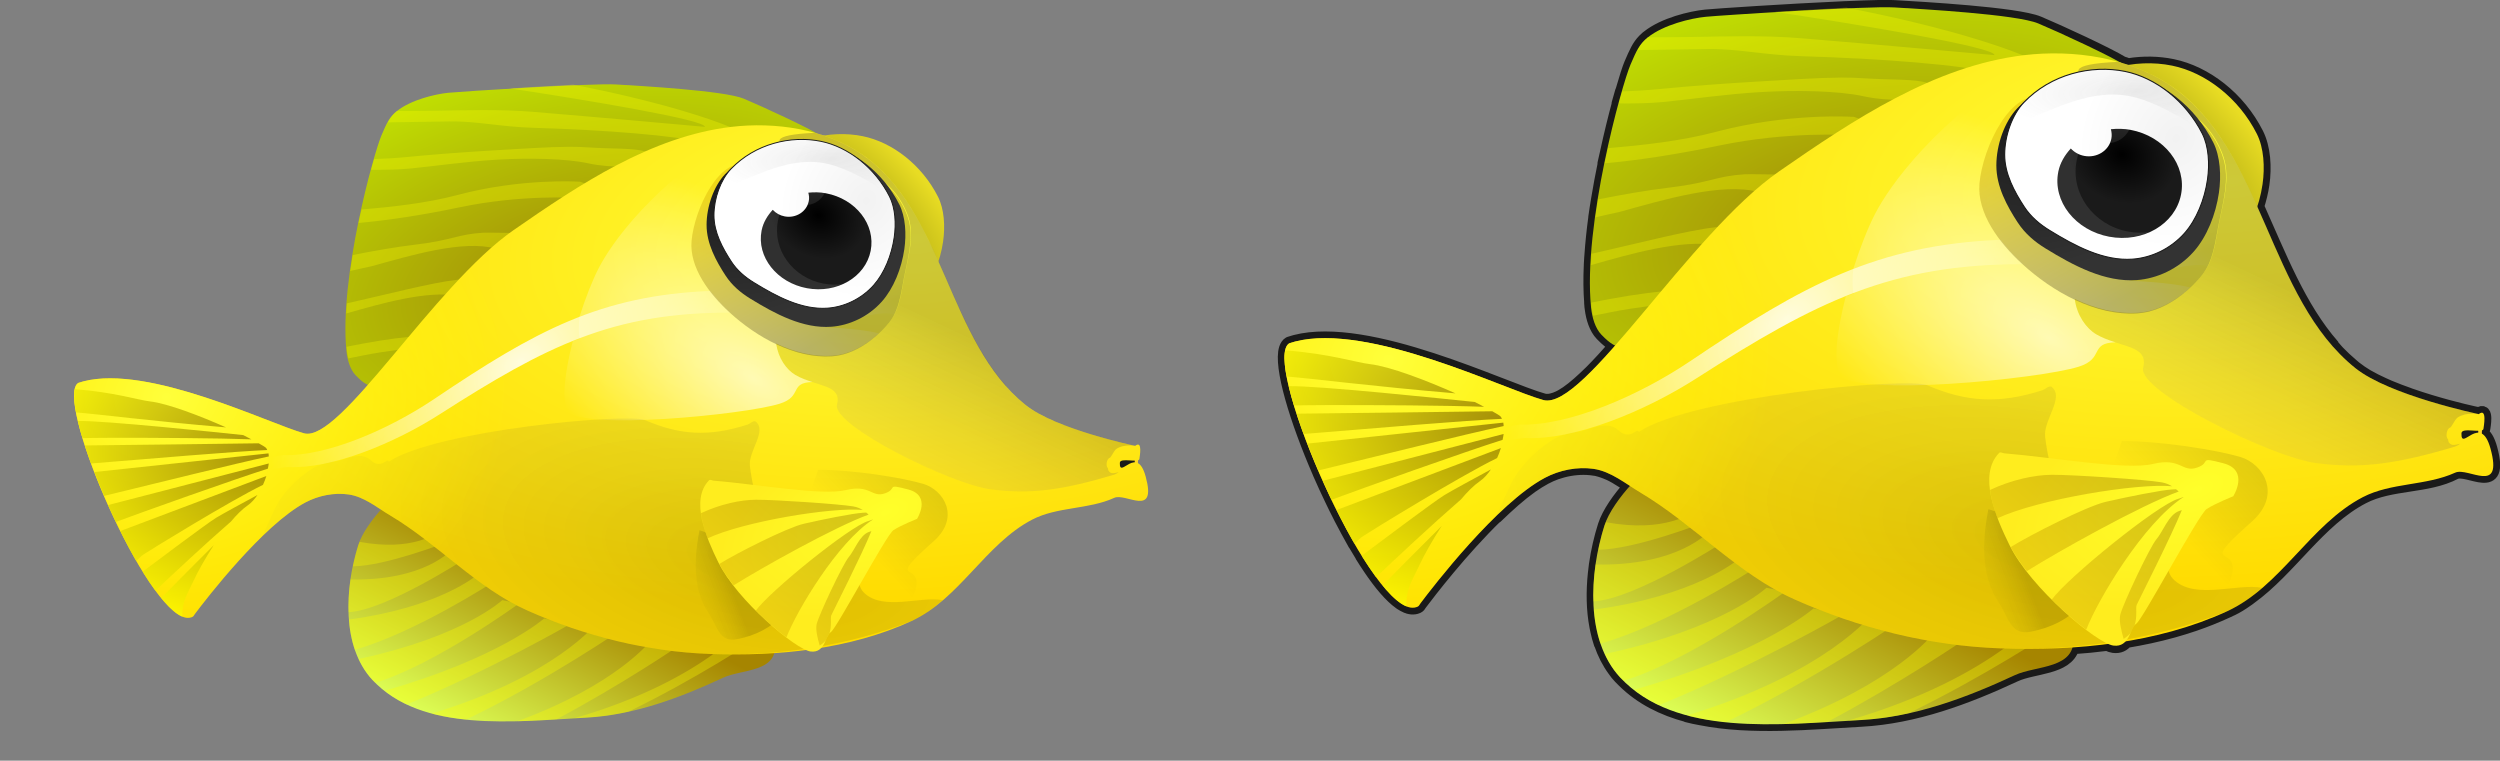 <?xml version="1.0" encoding="UTF-8" standalone="no"?>
<!-- Created with Inkscape (http://www.inkscape.org/) -->

<svg
   xmlns:dc="http://purl.org/dc/elements/1.1/"
   xmlns:cc="http://creativecommons.org/ns#"
   xmlns:rdf="http://www.w3.org/1999/02/22-rdf-syntax-ns#"
   xmlns:svg="http://www.w3.org/2000/svg"
   xmlns="http://www.w3.org/2000/svg"
   xmlns:xlink="http://www.w3.org/1999/xlink"
   xmlns:sodipodi="http://sodipodi.sourceforge.net/DTD/sodipodi-0.dtd"
   xmlns:inkscape="http://www.inkscape.org/namespaces/inkscape"
   width="4090.857"
   height="1244.765"
   id="svg8707"
   version="1.1"
   inkscape:version="0.48.4 r9939"
   sodipodi:docname="tang.svg">
  <rect width="100%" height="100%" fill="#808080" stroke="none"/>
  <defs
     id="defs8709">
    <radialGradient
       inkscape:collect="always"
       xlink:href="#linearGradient4550-0-2-0-6"
       id="radialGradient8536-5-0"
       gradientUnits="userSpaceOnUse"
       gradientTransform="matrix(0.447,-0.403,1.114,1.236,294.936,-64.607)"
       cx="101.887"
       cy="-89.345"
       fx="101.887"
       fy="-89.345"
       r="10.172" />
    <linearGradient
       inkscape:collect="always"
       id="linearGradient4550-0-2-0-6">
      <stop
         style="stop-color:#b1aa13;stop-opacity:1"
         offset="0"
         id="stop4552-6-3-5-3" />
      <stop
         style="stop-color:#e8dc23;stop-opacity:1"
         offset="1"
         id="stop4554-5-2-1-85" />
    </linearGradient>
    <radialGradient
       inkscape:collect="always"
       xlink:href="#linearGradient5359-9-2-2-41"
       id="radialGradient8538-2-49"
       gradientUnits="userSpaceOnUse"
       gradientTransform="matrix(-0.051,0.96,-2.227,0.144,-154.68,-167.747)"
       cx="109.585"
       cy="-103.543"
       fx="109.585"
       fy="-103.543"
       r="29.175" />
    <linearGradient
       inkscape:collect="always"
       id="linearGradient5359-9-2-2-41">
      <stop
         style="stop-color:#a08708;stop-opacity:1"
         offset="0"
         id="stop5361-72-2-1-58" />
      <stop
         style="stop-color:#ccff00;stop-opacity:1"
         offset="1"
         id="stop5363-2-8-5-0" />
    </linearGradient>
    <linearGradient
       inkscape:collect="always"
       xlink:href="#linearGradient4620-2-8-3-58"
       id="linearGradient8540-5-8"
       gradientUnits="userSpaceOnUse"
       gradientTransform="translate(138.445,-128.182)"
       x1="61.032"
       y1="-55.887"
       x2="52.197"
       y2="-38.736" />
    <linearGradient
       inkscape:collect="always"
       id="linearGradient4620-2-8-3-58">
      <stop
         style="stop-color:#a68500;stop-opacity:1"
         offset="0"
         id="stop4622-9-7-8-1" />
      <stop
         style="stop-color:#ddff55;stop-opacity:1"
         offset="1"
         id="stop4624-4-4-9-15" />
    </linearGradient>
    <radialGradient
       inkscape:collect="always"
       xlink:href="#linearGradient3771-2-8-0-8-62"
       id="radialGradient8542-2-1"
       gradientUnits="userSpaceOnUse"
       gradientTransform="matrix(-1.411,0.112,-0.054,-0.681,402.832,-299.465)"
       cx="115.514"
       cy="-107.521"
       fx="115.514"
       fy="-107.521"
       r="54.494" />
    <linearGradient
       inkscape:collect="always"
       id="linearGradient3771-2-8-0-8-62">
      <stop
         style="stop-color:#ffff3b;stop-opacity:1"
         offset="0"
         id="stop3773-6-2-5-4-91" />
      <stop
         style="stop-color:#ffdb00;stop-opacity:1"
         offset="1"
         id="stop3775-2-7-9-2-70" />
    </linearGradient>
    <radialGradient
       inkscape:collect="always"
       xlink:href="#linearGradient5683-5-5-5-27"
       id="radialGradient8544-7-54"
       gradientUnits="userSpaceOnUse"
       gradientTransform="matrix(2.549,0.489,-0.225,1.17,-59.219,-167.282)"
       cx="107.834"
       cy="-56.392"
       fx="107.834"
       fy="-56.392"
       r="29.844" />
    <linearGradient
       inkscape:collect="always"
       id="linearGradient5683-5-5-5-27">
      <stop
         style="stop-color:#000000;stop-opacity:1"
         offset="0"
         id="stop5685-8-3-8-68" />
      <stop
         style="stop-color:#8a6f91;stop-opacity:0;"
         offset="1"
         id="stop5687-4-0-4-2" />
    </linearGradient>
    <radialGradient
       inkscape:collect="always"
       xlink:href="#linearGradient4612-3-9-9-9"
       id="radialGradient8546-0-7"
       gradientUnits="userSpaceOnUse"
       gradientTransform="matrix(-0.646,0.054,-0.044,-0.522,273.664,-270.078)"
       cx="170.569"
       cy="-122.067"
       fx="170.569"
       fy="-122.067"
       r="54.494" />
    <linearGradient
       id="linearGradient4612-3-9-9-9"
       inkscape:collect="always">
      <stop
         id="stop4614-9-5-4-5"
         offset="0"
         style="stop-color:#ffff3b;stop-opacity:1" />
      <stop
         id="stop4616-51-1-4-81"
         offset="1"
         style="stop-color:#ffff00;stop-opacity:0" />
    </linearGradient>
    <radialGradient
       inkscape:collect="always"
       xlink:href="#linearGradient4427-0-1-5-3"
       id="radialGradient8548-3-8"
       gradientUnits="userSpaceOnUse"
       gradientTransform="matrix(-1.452,-1.015,0.487,-0.697,393.684,-155.41)"
       cx="90.375"
       cy="-68.985"
       fx="90.375"
       fy="-68.985"
       r="17.732" />
    <linearGradient
       inkscape:collect="always"
       id="linearGradient4427-0-1-5-3">
      <stop
         style="stop-color:#ffffff;stop-opacity:1;"
         offset="0"
         id="stop4429-2-2-8-7" />
      <stop
         style="stop-color:#ffffff;stop-opacity:0;"
         offset="1"
         id="stop4431-8-3-4-93" />
    </linearGradient>
    <linearGradient
       inkscape:collect="always"
       xlink:href="#linearGradient4632-1-9-0-8"
       id="linearGradient8550-1-5"
       gradientUnits="userSpaceOnUse"
       gradientTransform="translate(138.445,-128.182)"
       x1="114.125"
       y1="-74.5"
       x2="103.632"
       y2="-52.174" />
    <linearGradient
       id="linearGradient4632-1-9-0-8"
       inkscape:collect="always">
      <stop
         id="stop4634-4-7-3-3"
         offset="0"
         style="stop-color:#11002b;stop-opacity:1" />
      <stop
         id="stop4636-3-2-3-09"
         offset="1"
         style="stop-color:#e5d5ff;stop-opacity:0" />
    </linearGradient>
    <radialGradient
       inkscape:collect="always"
       xlink:href="#linearGradient3813-9-0-3-0-69"
       id="radialGradient8552-4-5"
       gradientUnits="userSpaceOnUse"
       gradientTransform="matrix(-2.503,-0.09,0.067,-1.851,369.915,-311.042)"
       cx="74.398"
       cy="-68.299"
       fx="74.398"
       fy="-68.299"
       r="9.967" />
    <linearGradient
       id="linearGradient3813-9-0-3-0-69"
       inkscape:collect="always">
      <stop
         id="stop3815-8-40-0-6-38"
         offset="0"
         style="stop-color:#806600;stop-opacity:1" />
      <stop
         id="stop3817-3-7-4-7-98"
         offset="1"
         style="stop-color:#ffff00;stop-opacity:1" />
    </linearGradient>
    <radialGradient
       inkscape:collect="always"
       xlink:href="#linearGradient4066-4-0-4-5-3"
       id="radialGradient8554-5-17"
       gradientUnits="userSpaceOnUse"
       gradientTransform="matrix(-0.637,0.485,-0.296,-0.389,259.151,-305.739)"
       cx="133.26"
       cy="-103.88"
       fx="133.26"
       fy="-103.88"
       r="36.219" />
    <linearGradient
       inkscape:collect="always"
       id="linearGradient4066-4-0-4-5-3">
      <stop
         style="stop-color:#ffffff;stop-opacity:1"
         offset="0"
         id="stop4068-5-8-3-6-6" />
      <stop
         style="stop-color:#ffffff;stop-opacity:0"
         offset="1"
         id="stop4070-2-1-9-0-8" />
    </linearGradient>
    <linearGradient
       inkscape:collect="always"
       xlink:href="#linearGradient4254-0-4-8-3"
       id="linearGradient8556-9-6"
       gradientUnits="userSpaceOnUse"
       gradientTransform="translate(143.57,-125.557)"
       x1="105.25"
       y1="-61.625"
       x2="97.875"
       y2="-54.875" />
    <linearGradient
       inkscape:collect="always"
       id="linearGradient4254-0-4-8-3">
      <stop
         style="stop-color:#000000;stop-opacity:1;"
         offset="0"
         id="stop4256-7-9-3-26" />
      <stop
         style="stop-color:#000000;stop-opacity:0;"
         offset="1"
         id="stop4258-9-0-5-08" />
    </linearGradient>
    <linearGradient
       inkscape:collect="always"
       xlink:href="#linearGradient5712-3-7-9-4"
       id="linearGradient8558-7-70"
       gradientUnits="userSpaceOnUse"
       x1="227.335"
       y1="-175.916"
       x2="221.678"
       y2="-173.794" />
    <linearGradient
       inkscape:collect="always"
       id="linearGradient5712-3-7-9-4">
      <stop
         style="stop-color:#000000;stop-opacity:1"
         offset="0"
         id="stop5714-8-4-0-8" />
      <stop
         style="stop-color:#ffff00;stop-opacity:0"
         offset="1"
         id="stop5716-2-7-4-18" />
    </linearGradient>
    <radialGradient
       inkscape:collect="always"
       xlink:href="#linearGradient4406-2-6-7-8"
       id="radialGradient8560-8-13"
       gradientUnits="userSpaceOnUse"
       gradientTransform="matrix(-1.351,0.885,-0.449,-0.686,219.351,-188.239)"
       cx="104.533"
       cy="-57.467"
       fx="104.533"
       fy="-57.467"
       r="11.15" />
    <linearGradient
       id="linearGradient4406-2-6-7-8"
       inkscape:collect="always">
      <stop
         id="stop4408-1-3-4-7"
         offset="0"
         style="stop-color:#ffff2a;stop-opacity:1" />
      <stop
         id="stop4410-0-0-0-8"
         offset="1"
         style="stop-color:#ffed1e;stop-opacity:1" />
    </linearGradient>
    <linearGradient
       inkscape:collect="always"
       xlink:href="#linearGradient5718-07-0-3-5"
       id="linearGradient8562-2-9"
       gradientUnits="userSpaceOnUse"
       x1="94.397"
       y1="-43.683"
       x2="100.41"
       y2="-54.642" />
    <linearGradient
       id="linearGradient5718-07-0-3-5"
       inkscape:collect="always">
      <stop
         id="stop5720-5-8-5-19"
         offset="0"
         style="stop-color:#d4aa00;stop-opacity:1" />
      <stop
         id="stop5722-9-0-4-66"
         offset="1"
         style="stop-color:#a18100;stop-opacity:1" />
    </linearGradient>
    <linearGradient
       inkscape:collect="always"
       xlink:href="#linearGradient4600-5-5-6-55"
       id="linearGradient8564-1-9"
       gradientUnits="userSpaceOnUse"
       x1="153.506"
       y1="-71.062"
       x2="141.052"
       y2="-85.443" />
    <linearGradient
       inkscape:collect="always"
       id="linearGradient4600-5-5-6-55">
      <stop
         style="stop-color:#484537;stop-opacity:1"
         offset="0"
         id="stop4602-1-1-6-2" />
      <stop
         style="stop-color:#d4aa00;stop-opacity:1"
         offset="1"
         id="stop4604-2-0-4-81" />
    </linearGradient>
    <radialGradient
       inkscape:collect="always"
       xlink:href="#linearGradient3892-2-9-9-2-27"
       id="radialGradient8566-5-6"
       gradientUnits="userSpaceOnUse"
       gradientTransform="matrix(1.402,-0.198,0.197,1.394,-13.791,69.778)"
       cx="124.916"
       cy="-94.595"
       fx="124.916"
       fy="-94.595"
       r="10.487" />
    <linearGradient
       inkscape:collect="always"
       id="linearGradient3892-2-9-9-2-27">
      <stop
         style="stop-color:#1a1a1a;stop-opacity:1"
         offset="0"
         id="stop3894-3-8-5-9-88" />
      <stop
         style="stop-color:#333333;stop-opacity:1"
         offset="1"
         id="stop3896-1-9-8-1-0" />
    </linearGradient>
    <radialGradient
       inkscape:collect="always"
       xlink:href="#linearGradient3941-8-7-6-4-0"
       id="radialGradient8568-2-5"
       gradientUnits="userSpaceOnUse"
       gradientTransform="matrix(-0.177,1.063,-0.888,-0.148,93.59,-246.681)"
       cx="136.539"
       cy="-97.638"
       fx="136.539"
       fy="-97.638"
       r="9.559" />
    <linearGradient
       inkscape:collect="always"
       id="linearGradient3941-8-7-6-4-0">
      <stop
         style="stop-color:#f2f2f2;stop-opacity:1"
         offset="0"
         id="stop3943-8-3-2-9-99" />
      <stop
         style="stop-color:#ffffff;stop-opacity:1"
         offset="1"
         id="stop3945-2-3-5-9-73" />
    </linearGradient>
    <radialGradient
       inkscape:collect="always"
       xlink:href="#linearGradient3911-7-7-6-7-5"
       id="radialGradient8570-3-36"
       gradientUnits="userSpaceOnUse"
       gradientTransform="matrix(-1.33,0.316,-0.092,-0.388,328.321,-171.972)"
       cx="139.388"
       cy="-95.908"
       fx="139.388"
       fy="-95.908"
       r="8.938" />
    <linearGradient
       inkscape:collect="always"
       id="linearGradient3911-7-7-6-7-5">
      <stop
         style="stop-color:#4d4d4d;stop-opacity:1;"
         offset="0"
         id="stop3913-1-6-3-6-3" />
      <stop
         style="stop-color:#4d4d4d;stop-opacity:0;"
         offset="1"
         id="stop3915-2-6-8-5-83" />
    </linearGradient>
    <radialGradient
       inkscape:collect="always"
       xlink:href="#linearGradient3921-0-2-9-7-2"
       id="radialGradient8572-8-9"
       gradientUnits="userSpaceOnUse"
       gradientTransform="matrix(-0.281,0.728,-0.851,-0.328,106.734,-215.306)"
       cx="140.14"
       cy="-85.459"
       fx="140.14"
       fy="-85.459"
       r="5.038" />
    <linearGradient
       inkscape:collect="always"
       id="linearGradient3921-0-2-9-7-2">
      <stop
         style="stop-color:#000000;stop-opacity:1;"
         offset="0"
         id="stop3923-4-8-3-8-66" />
      <stop
         style="stop-color:#1a1a1a;stop-opacity:1"
         offset="1"
         id="stop3925-9-9-0-9-5" />
    </linearGradient>
    <radialGradient
       inkscape:collect="always"
       xlink:href="#linearGradient4550-0"
       id="radialGradient6424-3"
       gradientUnits="userSpaceOnUse"
       gradientTransform="matrix(0.447,-0.403,1.114,1.236,294.936,-64.607)"
       cx="101.887"
       cy="-89.345"
       fx="101.887"
       fy="-89.345"
       r="10.172" />
    <linearGradient
       inkscape:collect="always"
       id="linearGradient4550-0">
      <stop
         style="stop-color:#b1aa13;stop-opacity:1"
         offset="0"
         id="stop4552-6" />
      <stop
         style="stop-color:#e8dc23;stop-opacity:1"
         offset="1"
         id="stop4554-5" />
    </linearGradient>
    <radialGradient
       inkscape:collect="always"
       xlink:href="#linearGradient5359-9"
       id="radialGradient6426-0"
       gradientUnits="userSpaceOnUse"
       gradientTransform="matrix(-0.051,0.96,-2.227,0.144,-154.68,-167.747)"
       cx="109.585"
       cy="-103.543"
       fx="109.585"
       fy="-103.543"
       r="29.175" />
    <linearGradient
       inkscape:collect="always"
       id="linearGradient5359-9">
      <stop
         style="stop-color:#a08708;stop-opacity:1"
         offset="0"
         id="stop5361-72" />
      <stop
         style="stop-color:#ccff00;stop-opacity:1"
         offset="1"
         id="stop5363-2" />
    </linearGradient>
    <linearGradient
       inkscape:collect="always"
       xlink:href="#linearGradient4620-2"
       id="linearGradient6428-8"
       gradientUnits="userSpaceOnUse"
       gradientTransform="translate(138.445,-128.182)"
       x1="61.032"
       y1="-55.887"
       x2="52.197"
       y2="-38.736" />
    <linearGradient
       inkscape:collect="always"
       id="linearGradient4620-2">
      <stop
         style="stop-color:#a68500;stop-opacity:1"
         offset="0"
         id="stop4622-9" />
      <stop
         style="stop-color:#ddff55;stop-opacity:1"
         offset="1"
         id="stop4624-4" />
    </linearGradient>
    <radialGradient
       inkscape:collect="always"
       xlink:href="#linearGradient3771-2-8"
       id="radialGradient6430-4"
       gradientUnits="userSpaceOnUse"
       gradientTransform="matrix(-1.411,0.112,-0.054,-0.681,402.832,-299.465)"
       cx="115.514"
       cy="-107.521"
       fx="115.514"
       fy="-107.521"
       r="54.494" />
    <linearGradient
       inkscape:collect="always"
       id="linearGradient3771-2-8">
      <stop
         style="stop-color:#ffff3b;stop-opacity:1"
         offset="0"
         id="stop3773-6-2" />
      <stop
         style="stop-color:#ffdb00;stop-opacity:1"
         offset="1"
         id="stop3775-2-7" />
    </linearGradient>
    <radialGradient
       inkscape:collect="always"
       xlink:href="#linearGradient5683-5"
       id="radialGradient6432-2"
       gradientUnits="userSpaceOnUse"
       gradientTransform="matrix(2.549,0.489,-0.225,1.17,-59.219,-167.282)"
       cx="107.834"
       cy="-56.392"
       fx="107.834"
       fy="-56.392"
       r="29.844" />
    <linearGradient
       inkscape:collect="always"
       id="linearGradient5683-5">
      <stop
         style="stop-color:#000000;stop-opacity:1"
         offset="0"
         id="stop5685-8" />
      <stop
         style="stop-color:#8a6f91;stop-opacity:0;"
         offset="1"
         id="stop5687-4" />
    </linearGradient>
    <radialGradient
       inkscape:collect="always"
       xlink:href="#linearGradient4612-3"
       id="radialGradient6434-7"
       gradientUnits="userSpaceOnUse"
       gradientTransform="matrix(-0.646,0.054,-0.044,-0.522,273.664,-270.078)"
       cx="170.569"
       cy="-122.067"
       fx="170.569"
       fy="-122.067"
       r="54.494" />
    <linearGradient
       id="linearGradient4612-3"
       inkscape:collect="always">
      <stop
         id="stop4614-9"
         offset="0"
         style="stop-color:#ffff3b;stop-opacity:1" />
      <stop
         id="stop4616-51"
         offset="1"
         style="stop-color:#ffff00;stop-opacity:0" />
    </linearGradient>
    <radialGradient
       inkscape:collect="always"
       xlink:href="#linearGradient4427-0"
       id="radialGradient6436-9"
       gradientUnits="userSpaceOnUse"
       gradientTransform="matrix(-1.452,-1.015,0.487,-0.697,393.684,-155.41)"
       cx="90.375"
       cy="-68.985"
       fx="90.375"
       fy="-68.985"
       r="17.732" />
    <linearGradient
       inkscape:collect="always"
       id="linearGradient4427-0">
      <stop
         style="stop-color:#ffffff;stop-opacity:1;"
         offset="0"
         id="stop4429-2" />
      <stop
         style="stop-color:#ffffff;stop-opacity:0;"
         offset="1"
         id="stop4431-8" />
    </linearGradient>
    <linearGradient
       inkscape:collect="always"
       xlink:href="#linearGradient4632-1"
       id="linearGradient6438-3"
       gradientUnits="userSpaceOnUse"
       gradientTransform="translate(138.445,-128.182)"
       x1="114.125"
       y1="-74.5"
       x2="103.632"
       y2="-52.174" />
    <linearGradient
       id="linearGradient4632-1"
       inkscape:collect="always">
      <stop
         id="stop4634-4"
         offset="0"
         style="stop-color:#11002b;stop-opacity:1" />
      <stop
         id="stop4636-3"
         offset="1"
         style="stop-color:#e5d5ff;stop-opacity:0" />
    </linearGradient>
    <radialGradient
       inkscape:collect="always"
       xlink:href="#linearGradient3813-9-0"
       id="radialGradient6440-1"
       gradientUnits="userSpaceOnUse"
       gradientTransform="matrix(-2.503,-0.09,0.067,-1.851,369.915,-311.042)"
       cx="74.398"
       cy="-68.299"
       fx="74.398"
       fy="-68.299"
       r="9.967" />
    <linearGradient
       id="linearGradient3813-9-0"
       inkscape:collect="always">
      <stop
         id="stop3815-8-40"
         offset="0"
         style="stop-color:#806600;stop-opacity:1" />
      <stop
         id="stop3817-3-7"
         offset="1"
         style="stop-color:#ffff00;stop-opacity:1" />
    </linearGradient>
    <radialGradient
       inkscape:collect="always"
       xlink:href="#linearGradient4066-4-0"
       id="radialGradient6442-9"
       gradientUnits="userSpaceOnUse"
       gradientTransform="matrix(-0.637,0.485,-0.296,-0.389,259.151,-305.739)"
       cx="133.26"
       cy="-103.88"
       fx="133.26"
       fy="-103.88"
       r="36.219" />
    <linearGradient
       inkscape:collect="always"
       id="linearGradient4066-4-0">
      <stop
         style="stop-color:#ffffff;stop-opacity:1"
         offset="0"
         id="stop4068-5-8" />
      <stop
         style="stop-color:#ffffff;stop-opacity:0"
         offset="1"
         id="stop4070-2-1" />
    </linearGradient>
    <linearGradient
       inkscape:collect="always"
       xlink:href="#linearGradient4254-0"
       id="linearGradient6444-4"
       gradientUnits="userSpaceOnUse"
       gradientTransform="translate(143.57,-125.557)"
       x1="105.25"
       y1="-61.625"
       x2="97.875"
       y2="-54.875" />
    <linearGradient
       inkscape:collect="always"
       id="linearGradient4254-0">
      <stop
         style="stop-color:#000000;stop-opacity:1;"
         offset="0"
         id="stop4256-7" />
      <stop
         style="stop-color:#000000;stop-opacity:0;"
         offset="1"
         id="stop4258-9" />
    </linearGradient>
    <linearGradient
       inkscape:collect="always"
       xlink:href="#linearGradient5712-3"
       id="linearGradient6446-5"
       gradientUnits="userSpaceOnUse"
       x1="227.335"
       y1="-175.916"
       x2="221.678"
       y2="-173.794" />
    <linearGradient
       inkscape:collect="always"
       id="linearGradient5712-3">
      <stop
         style="stop-color:#000000;stop-opacity:1"
         offset="0"
         id="stop5714-8" />
      <stop
         style="stop-color:#ffff00;stop-opacity:0"
         offset="1"
         id="stop5716-2" />
    </linearGradient>
    <radialGradient
       inkscape:collect="always"
       xlink:href="#linearGradient4406-2"
       id="radialGradient6448-3"
       gradientUnits="userSpaceOnUse"
       gradientTransform="matrix(-1.351,0.885,-0.449,-0.686,219.351,-188.239)"
       cx="104.533"
       cy="-57.467"
       fx="104.533"
       fy="-57.467"
       r="11.15" />
    <linearGradient
       id="linearGradient4406-2"
       inkscape:collect="always">
      <stop
         id="stop4408-1"
         offset="0"
         style="stop-color:#ffff2a;stop-opacity:1" />
      <stop
         id="stop4410-0"
         offset="1"
         style="stop-color:#ffed1e;stop-opacity:1" />
    </linearGradient>
    <linearGradient
       inkscape:collect="always"
       xlink:href="#linearGradient5718-07"
       id="linearGradient6450-4"
       gradientUnits="userSpaceOnUse"
       x1="94.397"
       y1="-43.683"
       x2="100.41"
       y2="-54.642" />
    <linearGradient
       id="linearGradient5718-07"
       inkscape:collect="always">
      <stop
         id="stop5720-5"
         offset="0"
         style="stop-color:#d4aa00;stop-opacity:1" />
      <stop
         id="stop5722-9"
         offset="1"
         style="stop-color:#a18100;stop-opacity:1" />
    </linearGradient>
    <linearGradient
       inkscape:collect="always"
       xlink:href="#linearGradient4600-5"
       id="linearGradient6452-0"
       gradientUnits="userSpaceOnUse"
       x1="153.506"
       y1="-71.062"
       x2="141.052"
       y2="-85.443" />
    <linearGradient
       inkscape:collect="always"
       id="linearGradient4600-5">
      <stop
         style="stop-color:#484537;stop-opacity:1"
         offset="0"
         id="stop4602-1" />
      <stop
         style="stop-color:#d4aa00;stop-opacity:1"
         offset="1"
         id="stop4604-2" />
    </linearGradient>
    <radialGradient
       inkscape:collect="always"
       xlink:href="#linearGradient3892-2-9"
       id="radialGradient6454-0"
       gradientUnits="userSpaceOnUse"
       gradientTransform="matrix(1.402,-0.198,0.197,1.394,-13.791,69.778)"
       cx="124.916"
       cy="-94.595"
       fx="124.916"
       fy="-94.595"
       r="10.487" />
    <linearGradient
       inkscape:collect="always"
       id="linearGradient3892-2-9">
      <stop
         style="stop-color:#1a1a1a;stop-opacity:1"
         offset="0"
         id="stop3894-3-8" />
      <stop
         style="stop-color:#333333;stop-opacity:1"
         offset="1"
         id="stop3896-1-9" />
    </linearGradient>
    <radialGradient
       inkscape:collect="always"
       xlink:href="#linearGradient3941-8-7"
       id="radialGradient6456-1"
       gradientUnits="userSpaceOnUse"
       gradientTransform="matrix(-0.177,1.063,-0.888,-0.148,93.59,-246.681)"
       cx="136.539"
       cy="-97.638"
       fx="136.539"
       fy="-97.638"
       r="9.559" />
    <linearGradient
       inkscape:collect="always"
       id="linearGradient3941-8-7">
      <stop
         style="stop-color:#f2f2f2;stop-opacity:1"
         offset="0"
         id="stop3943-8-3" />
      <stop
         style="stop-color:#ffffff;stop-opacity:1"
         offset="1"
         id="stop3945-2-3" />
    </linearGradient>
    <radialGradient
       inkscape:collect="always"
       xlink:href="#linearGradient3911-7-7"
       id="radialGradient6458-0"
       gradientUnits="userSpaceOnUse"
       gradientTransform="matrix(-1.33,0.316,-0.092,-0.388,328.321,-171.972)"
       cx="139.388"
       cy="-95.908"
       fx="139.388"
       fy="-95.908"
       r="8.938" />
    <linearGradient
       inkscape:collect="always"
       id="linearGradient3911-7-7">
      <stop
         style="stop-color:#4d4d4d;stop-opacity:1;"
         offset="0"
         id="stop3913-1-6" />
      <stop
         style="stop-color:#4d4d4d;stop-opacity:0;"
         offset="1"
         id="stop3915-2-6" />
    </linearGradient>
    <radialGradient
       inkscape:collect="always"
       xlink:href="#linearGradient3921-0-2"
       id="radialGradient6460-0"
       gradientUnits="userSpaceOnUse"
       gradientTransform="matrix(-0.281,0.728,-0.851,-0.328,106.734,-215.306)"
       cx="140.14"
       cy="-85.459"
       fx="140.14"
       fy="-85.459"
       r="5.038" />
    <linearGradient
       inkscape:collect="always"
       id="linearGradient3921-0-2">
      <stop
         style="stop-color:#000000;stop-opacity:1;"
         offset="0"
         id="stop3923-4-8" />
      <stop
         style="stop-color:#1a1a1a;stop-opacity:1"
         offset="1"
         id="stop3925-9-9" />
    </linearGradient>
  </defs>
  <sodipodi:namedview
     id="base"
     pagecolor="#ffffff"
     bordercolor="#666666"
     borderopacity="1.0"
     inkscape:pageopacity="0.0"
     inkscape:pageshadow="2"
     inkscape:zoom="0.24748737"
     inkscape:cx="1372.2121"
     inkscape:cy="741.25313"
     inkscape:document-units="px"
     inkscape:current-layer="layer1"
     showgrid="false"
     inkscape:window-width="1920"
     inkscape:window-height="1005"
     inkscape:window-x="1911"
     inkscape:window-y="-9"
     inkscape:window-maximized="1"
     fit-margin-top="0"
     fit-margin-left="0"
     fit-margin-right="0"
     fit-margin-bottom="0" />
  <g
     inkscape:label="Layer 1"
     inkscape:groupmode="layer"
     id="layer1"
     transform="translate(1336.571,40.975)">
    <g
       id="g7039"
       transform="matrix(4.396,0,0,4.396,-54.685,1536.727)">
      <path
         id="path6806"
         d="m 408,-356.406 c -3.312,0.056 -7.739,0.23 -12.5,0.438 -0.08,0.003 -0.17,-0.004 -0.25,0 -0.424,0.018 -0.81,0.037 -1.219,0.062 -19.824,0.893 -46.952,2.685 -50.688,3.062 -5.421,0.548 -15.556,2.937 -21.5,7.688 -0.09,0.072 -0.163,0.147 -0.25,0.219 -0.016,4e-5 -0.046,-4e-5 -0.062,0 -0.207,0.173 -0.373,0.355 -0.562,0.531 -0.15,0.136 -0.298,0.268 -0.438,0.406 -0.072,0.073 -0.149,0.145 -0.219,0.219 -2.012,2.077 -3.053,4.437 -4.906,8.75 -0.676,1.573 -1.861,5.239 -3.281,10.188 -0.02,5.8e-4 -0.043,-5.8e-4 -0.062,0 -0.412,1.432 -0.836,2.848 -1.281,4.5 0.03,2.1e-4 0.063,-2.1e-4 0.094,0 -1.406,5.214 -2.948,11.404 -4.406,18.156 -0.316,1.351 -0.643,2.683 -0.938,4.125 0.03,-0.003 0.064,0.003 0.094,0 -0.888,4.354 -1.762,8.866 -2.5,13.438 -0.352,2.182 -0.731,4.465 -1.031,6.656 0.01,-0.002 0.021,0.002 0.031,0 -0.655,4.786 -1.148,9.555 -1.469,14.188 -0.018,0.264 -0.045,0.52 -0.062,0.781 -0.057,0.875 -0.115,1.761 -0.156,2.625 -0.003,0.073 0.003,0.146 0,0.219 -0.231,4.935 -0.189,9.63 0.156,13.969 -0.01,0.002 -0.021,-0.002 -0.031,0 0.042,0.505 0.076,1.039 0.125,1.531 0.021,0.215 0.06,0.438 0.094,0.656 0.434,3.516 1.586,7.255 3.781,9.531 2.122,2.2 3.612,3.378 5.188,4.094 -3.162,3.596 -6.196,6.937 -9.031,9.781 -0.822,0.825 -1.647,1.598 -2.438,2.344 -3.162,2.984 -6.04,5.33 -8.625,6.781 -0.323,0.181 -0.656,0.346 -0.969,0.5 -0.939,0.461 -1.842,0.774 -2.688,0.969 -0.282,0.065 -0.542,0.123 -0.812,0.156 -0.812,0.101 -1.571,0.071 -2.281,-0.125 -14.746,-4.075 -65.007,-28.882 -92.406,-21.781 -0.74,0.192 -1.451,0.417 -2.156,0.656 -0.622,0.37 -1.081,1.02 -1.375,1.938 -2.114,6.587 3.833,26.365 12.5,46.312 0.004,0.009 -0.004,0.022 0,0.031 1.456,3.35 3.01,6.702 4.594,10 0.447,0.954 0.913,1.904 1.375,2.844 0.664,1.344 1.323,2.654 2,3.969 0.699,1.356 1.416,2.685 2.125,4 0.004,0.008 -0.004,0.023 0,0.031 0.018,0.033 0.045,0.061 0.062,0.094 0.097,0.18 0.184,0.352 0.281,0.531 0.89,1.661 1.779,3.3 2.688,4.875 0.01,-0.011 0.021,-0.021 0.031,-0.031 0.891,1.54 1.796,3.029 2.688,4.469 -0.005,0.004 -0.026,0.027 -0.031,0.031 0.913,1.476 1.837,2.908 2.75,4.25 0.028,0.042 0.065,0.083 0.094,0.125 0.005,0.007 -0.005,0.024 0,0.031 4.04,6 7.964,10.643 11.406,13.062 0.113,0.081 0.232,0.174 0.344,0.25 0.068,0.045 0.151,0.081 0.219,0.125 0.278,0.183 0.573,0.351 0.844,0.5 0.303,0.164 0.613,0.314 0.906,0.438 0.033,0.014 0.061,0.049 0.094,0.062 -2.1e-4,-0.011 2e-4,-0.02 0,-0.031 0.249,0.101 0.477,0.21 0.719,0.281 0.818,0.242 1.614,0.311 2.344,0.188 0.364,-0.061 0.73,-0.149 1.062,-0.312 0.111,-0.054 0.214,-0.114 0.312,-0.188 0.088,-0.066 0.168,-0.129 0.219,-0.188 0.151,-0.175 0.208,-0.361 0.594,-0.875 3.147,-4.19 15.258,-19.97 28.281,-32.594 -0.046,0.099 -0.079,0.182 -0.125,0.281 4.375,-4.253 8.805,-8.212 13.062,-11.25 1.755,-1.227 3.457,-2.304 5.125,-3.188 1.344,-0.712 2.755,-1.363 4.219,-1.875 0.009,-0.003 0.022,0.003 0.031,0 0.737,-0.257 1.493,-0.485 2.25,-0.688 3.406,-0.91 6.996,-1.245 10.438,-0.906 0.382,0.038 0.746,0.102 1.125,0.156 0.362,0.052 0.738,0.082 1.094,0.156 0.438,0.091 0.852,0.222 1.281,0.344 0.319,0.096 0.654,0.201 0.969,0.312 0.062,0.021 0.125,0.041 0.188,0.062 0.304,0.111 0.605,0.221 0.906,0.344 0.425,0.173 0.864,0.335 1.281,0.531 0.021,0.01 0.041,0.021 0.062,0.031 0.009,0.004 0.023,-0.004 0.031,0 0.362,0.167 0.736,0.349 1.094,0.531 0.129,0.066 0.246,0.151 0.375,0.219 0.294,0.154 0.584,0.307 0.875,0.469 0.08,0.05 0.166,0.108 0.25,0.156 0.894,0.515 1.811,1.101 2.688,1.656 -0.002,-0.024 -0.002,-0.042 0,-0.062 0.032,0.02 0.062,0.042 0.094,0.062 0.8,0.508 1.614,1.013 2.406,1.531 -4.075,4.543 -8.062,10.12 -9.531,14.75 -1.432,4.512 -2.584,9.439 -3.312,14.5 -0.163,1.128 -0.294,2.265 -0.406,3.406 -0.689,6.643 -0.618,13.402 0.594,19.719 0.01,0.052 0.022,0.105 0.031,0.156 0.086,0.443 0.184,0.906 0.281,1.344 0.356,1.652 0.774,3.267 1.312,4.844 0.019,-0.005 0.044,0.005 0.062,0 1.217,3.569 2.877,6.885 5.062,9.844 0.326,0.455 0.647,0.908 1,1.344 0.019,0.023 0.044,0.04 0.062,0.062 0.359,0.44 0.735,0.862 1.125,1.281 0.417,0.449 0.85,0.854 1.281,1.281 6.522,6.463 14.662,10.495 23.688,12.906 -0.042,0.013 -0.083,0.019 -0.125,0.031 1.696,0.457 3.431,0.805 5.188,1.125 18.957,3.766 40.98,1.559 59.781,0.531 19.826,-1.084 39.161,-8.288 57.156,-16.688 6.842,-3.194 19.257,-2.506 21.469,-10.312 4.287,-0.285 8.586,-0.706 12.844,-1.25 0.935,0.44 1.738,0.706 2.344,0.781 2.305,0.287 3.699,-0.572 4.719,-1.844 5.908,-0.982 11.742,-2.211 17.469,-3.812 2.591,-0.724 5.18,-1.51 7.719,-2.375 4.231,-1.441 8.385,-3.108 12.438,-4.969 0.424,-0.195 0.834,-0.387 1.25,-0.594 0.164,-0.082 0.337,-0.135 0.5,-0.219 1.87,-0.896 3.639,-2.007 5.344,-3.219 0.227,-0.154 0.462,-0.311 0.688,-0.469 0.211,-0.155 0.416,-0.311 0.625,-0.469 15.059,-10.853 25.515,-28.87 42.125,-37.5 10.522,-5.467 23.869,-3.627 34.375,-9.125 4.822,-2.204 17.956,8.53 13.156,-8.969 -0.915,-3.334 -2.035,-4.928 -3.219,-5.562 0.025,-0.604 0.039,-0.673 0.062,-1.219 0.319,-0.117 0.51,-0.301 0.531,-0.594 0.044,-0.62 1.543,-8.021 -1.75,-5.438 -0.05,0.037 -0.067,-0.007 -0.125,-0.031 0,0 -0.349,-0.075 -0.438,-0.094 0.166,0.017 0.438,0.031 0.438,0.031 0,0 -0.7,-0.13 -1.938,-0.406 -1.95,-0.435 -5.254,-1.211 -9.219,-2.281 -4.31,-1.163 -9.46,-2.673 -14.562,-4.469 -0.013,-0.004 -0.019,-0.027 -0.031,-0.031 -2.549,-0.895 -5.092,-1.842 -7.531,-2.875 -0.289,-0.123 -0.558,-0.25 -0.844,-0.375 -0.497,-0.216 -0.983,-0.435 -1.469,-0.656 -0.042,-0.019 -0.083,-0.043 -0.125,-0.062 -0.962,-0.44 -1.906,-0.883 -2.812,-1.344 -0.963,-0.491 -1.897,-0.987 -2.781,-1.5 -0.129,-0.075 -0.248,-0.144 -0.375,-0.219 -1.52,-0.9 -2.892,-1.851 -4.094,-2.812 -0.006,-0.005 -0.025,0.005 -0.031,0 -0.497,-0.398 -0.984,-0.839 -1.469,-1.25 -1.722,-1.468 -3.384,-2.999 -4.938,-4.625 -0.125,-0.134 -0.251,-0.271 -0.375,-0.406 -0.106,-0.112 -0.207,-0.231 -0.312,-0.344 -0.423,-0.472 -0.843,-0.946 -1.25,-1.438 -0.021,-0.025 0.021,-0.132 0,-0.156 -12.604,-14.351 -19.905,-33.646 -28.156,-51.969 0.879,-2.697 1.57,-5.502 1.969,-8.281 0.902,-6.283 0.495,-13.502 -2.156,-18.75 -6.747,-13.355 -19.134,-22.847 -31.5,-25.375 -5.193,-1.062 -10.769,-1.17 -16.281,-0.281 -0.276,-0.093 -0.566,-0.16 -0.844,-0.25 -0.106,-0.034 -0.207,-0.091 -0.312,-0.125 -0.374,-0.12 -0.749,-0.229 -1.125,-0.344 -5.44,-3.357 -23.482,-11.684 -31.219,-14.938 -8.147,-3.426 -43.823,-5.377 -53.594,-5.969 -1.221,-0.074 -3.173,-0.104 -5.625,-0.062 z"
         style="color:#000000;fill:#1a1a1a;fill-opacity:1;fill-rule:nonzero;stroke:#1a1a1a;stroke-width:5;stroke-linejoin:round;stroke-miterlimit:4;stroke-dasharray:none;marker:none;visibility:visible;display:inline;overflow:visible;enable-background:accumulate"
         inkscape:connector-curvature="0" />
      <g
         transform="matrix(4.095,0,0,4.099,-466.173,582.796)"
         id="g5739-8">
        <path
           style="color:#000000;fill:#ffd42a;fill-opacity:1;fill-rule:nonzero;stroke:none;stroke-width:1;marker:none;visibility:visible;display:inline;overflow:visible;enable-background:accumulate"
           d="m 267.297,-191.32 c 0.773,-0.266 0.977,-0.195 0.977,-0.125 0,0.07 -0.101,2.101 -0.078,2.391 0.023,0.289 0.148,0.391 -0.055,0.492 -0.203,0.102 -0.828,0.188 -0.898,-0.133 -0.07,-0.32 -0.07,-0.438 -0.07,-0.57 0,-0.133 0.125,-2.055 0.125,-2.055 z"
           id="path5670-9"
           inkscape:connector-curvature="0"
           sodipodi:nodetypes="cscccscc" />
        <path
           sodipodi:type="arc"
           style="color:#000000;fill:#1a1a1a;fill-opacity:1;fill-rule:nonzero;stroke:none;stroke-width:1;marker:none;visibility:visible;display:inline;overflow:visible;enable-background:accumulate"
           id="path5649-9"
           sodipodi:cx="268.89062"
           sodipodi:cy="-190.59375"
           sodipodi:rx="1.515625"
           sodipodi:ry="1.53125"
           d="m 270.406,-190.594 c 0,0.846 -0.679,1.531 -1.516,1.531 -0.837,0 -1.516,-0.686 -1.516,-1.531 0,-0.846 0.679,-1.531 1.516,-1.531 0.837,0 1.516,0.686 1.516,1.531 z"
           transform="matrix(0.619,0.427,-0.568,0.823,-8.073,-148.104)" />
        <path
           style="color:#000000;fill:url(#radialGradient6424-3);fill-opacity:1;fill-rule:nonzero;stroke:none;stroke-width:10;marker:none;visibility:visible;display:inline;overflow:visible;enable-background:accumulate"
           d="m 229.994,-210.306 c -0.951,-1.466 -1.939,-3.237 -1.936,-5.175 0.003,-1.887 0.743,-3.976 1.902,-5.189 2.712,-2.838 6.737,-3.795 10.119,-3.105 3.02,0.617 6.049,2.932 7.696,6.191 0.647,1.28 0.741,3.045 0.52,4.578 -0.286,1.988 -1.1,4.01 -2.297,5.357 -1.398,1.573 -3.342,2.447 -5.17,2.58 -2.896,0.211 -5.736,-1.299 -8.314,-2.881 -0.94,-0.577 -1.855,-1.332 -2.519,-2.356 z"
           id="path3761-9-4-9"
           inkscape:connector-curvature="0"
           sodipodi:nodetypes="aaaaaaaaaa" />
        <g
           id="g4178-4"
           transform="matrix(0.88,-0.064,0.08,1.093,155.83,-120.241)">
          <path
             sodipodi:nodetypes="caasassssssccc"
             inkscape:connector-curvature="0"
             id="path3757-8-2"
             d="m 50.268,-67.483 c -5.223,-1.512 -5.333,-0.622 -7.136,-2.362 -0.594,-0.573 -0.833,-1.497 -0.861,-2.322 -0.23,-6.889 4.847,-18.226 5.879,-19.825 0.734,-1.137 1.067,-1.641 1.979,-2.144 1.737,-0.958 4.58,-1.321 6.088,-1.355 1.508,-0.034 16.787,0.07 19.472,0.36 2.685,0.29 12.494,1.301 14.674,2.193 2.18,0.892 7.409,3.225 8.523,3.948 1.114,0.723 7.912,5.217 -5.853,5.899 -13.765,0.683 -22.018,0.192 -29.719,2.247 -7.701,2.055 -9.796,9.234 -10.169,9.857 -0.372,0.624 -2.1,3.764 -2.1,3.764 z"
             style="color:#000000;fill:url(#radialGradient6426-0);fill-opacity:1;fill-rule:nonzero;stroke:none;stroke-width:10;marker:none;visibility:visible;display:inline;overflow:visible;enable-background:accumulate" />
          <path
             style="font-size:medium;font-style:normal;font-variant:normal;font-weight:normal;font-stretch:normal;text-indent:0;text-align:start;text-decoration:none;line-height:normal;letter-spacing:normal;word-spacing:normal;text-transform:none;direction:ltr;block-progression:tb;writing-mode:lr-tb;text-anchor:start;baseline-shift:baseline;opacity:0.296;color:#000000;fill:#ffff00;fill-opacity:1;stroke:none;stroke-width:1.5;marker:none;visibility:visible;display:inline;overflow:visible;enable-background:accumulate;font-family:Sans;-inkscape-font-specification:Sans"
             d="m 71.906,-100.844 c -0.359,0.016 -0.688,0.045 -1.031,0.062 -1.798,0.089 -3.442,0.193 -5.406,0.312 7.651,1.167 20.09,3.223 19.938,3.938 -2.736,-0.246 -10.019,-0.912 -17.469,-1.531 -3.546,-0.295 -7.027,-0.171 -9.875,-0.125 -1.289,0.021 -3.121,0.029 -4.156,0.031 C 53.501,-97.819 53.246,-97.459 53,-97 c 2.112,-0.026 5.194,-0.076 6.281,-0.094 2.826,-0.046 5.123,0.551 8.656,0.656 7.066,0.211 14.481,0.767 17.562,1.562 0.028,0.012 0.065,0.024 0.094,0.031 L 88.75,-94.5 c 0.321,0.073 0.638,-0.176 0.719,-0.562 0.081,-0.386 -0.102,-0.849 -0.406,-1 0,0 -4.9,-2.416 -17.094,-4.781 -0.02,8.5e-4 -0.043,-8.6e-4 -0.062,0 z M 71.5,-94.5 c -2.147,0.019 -4.869,0.202 -7.312,0.344 -3.258,0.189 -6.509,0.43 -9.125,0.688 -1.362,0.134 -2.502,0.191 -3.469,0.219 -0.101,0.349 -0.204,0.691 -0.312,1.094 1.304,0.009 2.764,-0.003 4,-0.125 2.599,-0.256 5.694,-0.717 8.938,-0.906 3.244,-0.189 7.038,-0.108 9.25,0.375 2.652,0.579 4.856,0.187 5.594,0.438 0.412,0.14 0.655,0.275 0.75,0.375 0.095,0.1 0.062,0.095 0.062,0.125 0.002,0.06 -0.164,0.53 -0.562,1 -0.718,0.848 -1.717,1.504 -1.938,1.656 l -4.656,-1.688 c -0.081,-0.037 -0.165,-0.035 -0.25,-0.031 0,0 -5.815,-0.37 -12.281,1.344 -3.33,0.883 -6.765,1.224 -9.875,1.5 -0.102,0.462 -0.214,0.893 -0.312,1.375 3.044,-0.274 6.559,-0.806 10.312,-1.594 6.413,-1.345 11.976,-0.956 12.125,-0.969 l 4.875,1.75 c 0.163,0.067 0.349,0.059 0.5,-0.031 0,0 1.404,-0.911 2.406,-2.094 0.501,-0.591 0.999,-1.274 0.969,-2.25 -0.015,-0.488 -0.237,-0.97 -0.562,-1.312 C 80.299,-93.561 79.874,-93.82 79.344,-94 78.197,-94.389 76.15,-94.263 73.438,-94.438 72.882,-94.473 72.216,-94.506 71.5,-94.5 z m -8.75,8.781 c -2.572,0.153 -3.212,0.768 -6.719,1.188 -2.311,0.277 -4.537,0.677 -6.625,1.094 -0.086,0.532 -0.177,1.09 -0.25,1.625 0.695,-0.158 1.388,-0.317 2.125,-0.469 3.994,-1.101 9.415,-2.742 12.75,-1.812 0.536,0.149 1.079,0.044 1.594,0.062 0.314,-0.17 0.657,-0.325 1,-0.469 0.012,-0.005 0.019,-0.026 0.031,-0.031 0.664,-0.275 1.318,-0.495 2,-0.719 0.055,-0.018 0.103,-0.041 0.156,-0.062 -1.445,-0.305 -3.072,-0.415 -4.812,-0.406 -0.46,0.002 -0.883,-0.022 -1.25,0 z m -0.75,4.625 c -0.563,0.042 -1.228,0.11 -1.938,0.188 -2.543,0.275 -7.511,1.575 -11.25,2.406 -0.026,0.352 -0.046,0.687 -0.062,1.031 3.535,-1.003 8.181,-2.362 11.469,-1.812 0.246,-0.027 0.43,-0.009 0.656,-0.031 0.111,-0.186 0.224,-0.375 0.344,-0.562 0.047,-0.072 0.107,-0.147 0.156,-0.219 0.062,-0.09 0.123,-0.192 0.188,-0.281 0.017,-0.024 0.045,-0.039 0.062,-0.062 0.158,-0.218 0.326,-0.443 0.5,-0.656 -0.053,0.004 -0.071,-0.004 -0.125,0 z m -2.906,5.812 c -0.238,0.015 -0.482,0.034 -0.75,0.031 -0.932,-0.009 -1.957,0.057 -3,0.156 -1.043,0.099 -2.109,0.241 -3.156,0.406 -1.203,0.19 -2.343,0.408 -3.406,0.625 0.01,0.123 0.019,0.255 0.031,0.375 0.023,0.225 0.077,0.458 0.125,0.688 0.009,0.041 0.022,0.084 0.031,0.125 1.041,-0.211 2.131,-0.439 3.312,-0.625 2.061,-0.325 4.24,-0.549 6,-0.531 0.157,0.002 0.287,0.024 0.438,0.031 0.002,-0.009 -0.002,-0.022 0,-0.031 0.033,-0.129 0.083,-0.186 0.125,-0.344 0.072,-0.267 0.115,-0.415 0.219,-0.75 0.019,-0.06 0.01,-0.088 0.031,-0.156 z"
             transform="matrix(1.131,0.066,-0.083,0.91,-18.998,-8.378)"
             id="path94-2-0"
             inkscape:connector-curvature="0" />
        </g>
        <g
           id="g5724-8"
           inkscape:transform-center-x="10.954311"
           inkscape:transform-center-y="6.2023977"
           transform="matrix(1,-6.9577316e-4,6.9577316e-4,1,0.127,0.153)">
          <path
             sodipodi:nodetypes="caaaasac"
             inkscape:connector-curvature="0"
             id="path4618-7"
             d="m 193.422,-187.69 c -0.707,-0.177 -4.189,3.269 -4.95,5.657 -1.402,4.402 -1.731,10.404 1.414,13.789 5.051,5.436 14.51,4.289 21.92,3.889 4.841,-0.261 9.57,-2.02 13.965,-4.066 1.926,-0.897 5.657,-0.53 5.303,-3.536 -0.354,-3.005 -6.896,-6.724 -11.137,-8.839 -8.173,-4.076 -26.517,-6.894 -26.517,-6.894 z"
             style="color:#000000;fill:url(#linearGradient6428-8);fill-opacity:1;fill-rule:nonzero;stroke:none;stroke-width:0.1;marker:none;visibility:visible;display:inline;overflow:visible;enable-background:accumulate" />
          <path
             inkscape:connector-curvature="0"
             id="path4640-8"
             d="m 196.413,-183.213 c 0,0 -2.413,1.882 -7.812,0.875 -0.04,0.102 -0.094,0.214 -0.125,0.312 -0.221,0.693 -0.404,1.432 -0.562,2.188 3.311,-0.022 9.375,-2.375 9.375,-2.375 l -0.875,-1 z m 1.562,1.719 c 0,0 -2.72,3.157 -10.312,3 -0.159,1.101 -0.221,2.235 -0.188,3.344 3.743,-0.17 11.812,-5.375 11.812,-5.375 l -1.312,-0.969 z m 2.625,2.562 c 0,0 -3.808,3.301 -13.094,4.531 0.084,1.079 0.261,2.118 0.594,3.094 6.177,-1.743 14.156,-6.906 14.156,-6.906 l -1.656,-0.719 z m 2.594,2.562 c 0,0 -3.941,3.707 -14.688,6 0.359,0.776 0.795,1.501 1.375,2.125 0.102,0.109 0.207,0.208 0.312,0.312 6.095,-1.835 14.719,-8.094 14.719,-8.094 l -1.719,-0.344 z m 25.625,1.844 c 0,0 -4.462,6.239 -18.219,10.219 0.396,-0.024 0.833,-0.042 1.219,-0.062 1.444,-0.078 2.863,-0.282 4.281,-0.594 6.812,-3.296 12.777,-7.184 14.469,-8.312 -0.217,-0.354 -0.483,-0.702 -0.812,-1.062 l -0.938,-0.188 z m -21.344,0.031 c 0,0 -4.529,4.02 -16.312,7.375 0.697,0.544 1.448,1.028 2.25,1.406 8.385,-3.421 16.812,-8.25 16.812,-8.25 l -2.75,-0.531 z m 5.375,0.469 c 0,0 -4.212,5.427 -16.906,9.25 1.137,0.307 2.335,0.467 3.562,0.594 8.117,-3.858 16.094,-9.312 16.094,-9.312 l -2.75,-0.531 z m 5.469,1.875 c 0,0 -3.481,4.466 -13.594,8.156 1.363,-0.031 2.674,-0.108 4,-0.188 6.662,-3.529 12.375,-7.406 12.375,-7.406 l -2.781,-0.562 z"
             style="opacity:0.318;color:#000000;fill:#ffff00;fill-opacity:1;fill-rule:nonzero;stroke:none;stroke-width:0.1;marker:none;visibility:visible;display:inline;overflow:visible;enable-background:accumulate" />
        </g>
        <path
           style="color:#000000;fill:url(#radialGradient6430-4);fill-opacity:1;fill-rule:nonzero;stroke:none;stroke-width:10;marker:none;visibility:visible;display:inline;overflow:visible;enable-background:accumulate"
           d="m 159.823,-198.562 c 0.172,-0.058 0.349,-0.111 0.529,-0.158 6.691,-1.732 18.961,4.316 22.562,5.31 3.698,1.021 13.26,-15.098 21.436,-20.765 6.748,-4.677 14.104,-9.579 22.257,-10.551 4.522,-0.539 9.614,0.218 13.376,2.785 8.434,5.753 8.78,19.264 16.755,25.639 3.105,2.482 11.176,4.165 11.176,4.165 0.014,0.006 0.018,0.017 0.03,0.008 0.804,-0.63 0.444,1.177 0.433,1.328 -0.034,0.476 -1.982,-0.183 -2.001,0.409 -0.056,1.744 1.731,-1.917 2.64,1.392 1.172,4.269 -2.032,1.648 -3.21,2.186 -2.633,1.203 -5.826,0.89 -8.395,2.224 -4.769,2.475 -7.459,8.127 -12.342,10.367 -6.333,2.906 -13.668,3.616 -20.632,3.366 -6.399,-0.23 -12.84,-1.836 -18.687,-4.446 -5.184,-2.313 -9.121,-6.796 -13.999,-9.699 -1.37,-0.816 -2.691,-1.93 -4.27,-2.158 -1.479,-0.213 -3.089,0.11 -4.41,0.809 -4.345,2.299 -10.193,9.903 -11.321,11.404 -0.126,0.167 -0.106,0.195 -0.193,0.259 -0.097,0.072 -0.221,0.103 -0.339,0.123 -3.8,0.64 -12.909,-19.848 -11.729,-23.521 0.072,-0.224 0.182,-0.385 0.334,-0.476 z"
           id="path2987-8-7"
           inkscape:connector-curvature="0"
           sodipodi:nodetypes="cssaaaacssssaaaaaaassassc" />
        <path
           sodipodi:nodetypes="ccscsssscsccccsccsssscscccssscc"
           inkscape:connector-curvature="0"
           id="path5679-3"
           d="m 228.937,-194.639 c -0.203,0.04 -0.442,0.276 -0.656,0.344 -4.027,1.277 -6.933,1.053 -10.482,-0.462 -1.759,-0.751 -21.384,1.042 -26.208,4.244 -0.148,-0.466 -0.765,0.857 -1.859,-0.159 -1.094,-1.016 -2.976,0.142 -3.576,0.128 -0.36,-0.009 -0.734,0.109 -1.25,0.25 -1.375,0.375 -3.375,2 -4.5,3.75 -0.517,0.804 -1.086,2.215 -1.781,3.719 1.504,-1.461 3.038,-2.79 4.438,-3.531 1.321,-0.699 2.927,-1.026 4.406,-0.812 0.379,0.055 0.74,0.168 1.094,0.312 0.104,0.042 0.211,0.077 0.312,0.125 0.173,0.078 0.332,0.16 0.5,0.25 0.054,0.03 0.103,0.063 0.156,0.094 0.218,0.126 0.442,0.271 0.656,0.406 -0.001,-0.011 0.002,-0.021 0,-0.031 0.525,0.328 1.039,0.688 1.563,1 4.878,2.904 8.816,7.405 14,9.719 5.847,2.609 12.289,4.208 18.688,4.438 6.964,0.25 14.143,-0.823 20.625,-3.375 1.188,-0.468 2.208,-1.284 3.188,-2.125 -2.202,-0.44 -5.988,1.097 -7.969,-0.688 -1.639,-1.477 0.363,-4.995 -1.25,-6.5 -0.116,-0.108 -0.247,-0.201 -0.375,-0.281 -1.674,0.684 -7.494,0.189 -5.469,-0.125 -0.897,0.03 -1.738,-0.084 -2.406,-0.594 -1.575,-1.201 -1.994,-3.536 -2.25,-5.5 -0.198,-1.521 1.793,-3.607 0.594,-4.562 -0.059,-0.047 -0.12,-0.045 -0.188,-0.031 z"
           style="opacity:0.143;color:#000000;fill:url(#radialGradient6432-2);fill-opacity:1;fill-rule:nonzero;stroke:none;stroke-width:0.1;marker:none;visibility:visible;display:inline;overflow:visible;enable-background:accumulate" />
        <path
           sodipodi:nodetypes="cssaaaacasaaaaaaassassc"
           inkscape:connector-curvature="0"
           id="path4608-0"
           d="m 159.823,-198.562 c 0.172,-0.058 0.349,-0.111 0.529,-0.158 6.691,-1.732 18.961,4.316 22.562,5.31 3.698,1.021 13.26,-15.098 21.436,-20.765 6.748,-4.677 14.104,-9.579 22.257,-10.551 4.522,-0.539 9.614,0.218 13.376,2.785 8.434,5.753 8.78,19.264 16.755,25.639 3.105,2.482 11.176,4.165 11.176,4.165 0,0 -3.067,1.305 -2.709,2.474 0.332,1.085 2.528,-1.07 3.368,0.496 1.083,2.021 -1.694,1.792 -2.767,2.352 -2.565,1.341 -5.826,0.89 -8.395,2.224 -4.769,2.475 -7.459,8.127 -12.342,10.367 -6.333,2.906 -13.668,3.616 -20.632,3.366 -6.399,-0.23 -12.84,-1.836 -18.687,-4.446 -5.184,-2.313 -9.121,-6.796 -13.999,-9.699 -1.37,-0.816 -2.691,-1.93 -4.27,-2.158 -1.479,-0.213 -3.089,0.11 -4.41,0.809 -4.345,2.299 -10.193,9.903 -11.321,11.404 -0.126,0.167 -0.106,0.195 -0.193,0.259 -0.097,0.072 -0.221,0.103 -0.339,0.123 -3.8,0.64 -12.909,-19.848 -11.729,-23.521 0.072,-0.224 0.182,-0.385 0.334,-0.476 z"
           style="color:#000000;fill:url(#radialGradient6434-7);fill-opacity:1;fill-rule:nonzero;stroke:none;stroke-width:10;marker:none;visibility:visible;display:inline;overflow:visible;enable-background:accumulate" />
        <path
           style="opacity:0.659;color:#000000;fill:url(#radialGradient6436-9);fill-opacity:1;fill-rule:nonzero;stroke:none;stroke-width:0.1;marker:none;visibility:visible;display:inline;overflow:visible;enable-background:accumulate"
           d="m 229.851,-224.901 c -0.512,-0.011 -1.024,0.009 -1.531,0.031 -0.074,0.003 -0.145,0.027 -0.219,0.031 -9.706,6.121 -13.776,12.1 -15.031,14.531 -0.654,1.267 -1.361,3.065 -1.969,4.969 -1.761,14.262 27.335,-1.803 32.219,-0.219 0.601,-1.147 0.751,-2.536 1,-3.812 0.39,-1.999 1.065,-4.148 0.438,-6.094 -0.564,-1.751 -1.853,-3.466 -3.531,-4.281 -0.334,-0.162 -0.679,-0.329 -1.031,-0.469 -0.001,-0.551 -0.041,-1.098 -0.094,-1.625 -0.042,-0.03 -0.082,-0.065 -0.125,-0.094 -2.881,-1.965 -6.538,-2.892 -10.125,-2.969 z m 11,3.625 c 0.245,0.196 0.488,0.416 0.719,0.625 -0.237,-0.216 -0.466,-0.424 -0.719,-0.625 z m -30.438,18.438 c -0.799,3.125 -1.198,6.095 -0.469,7.156 1.375,2 18,0.375 21.625,-0.75 2.406,-0.747 0.93,-2.161 3.375,-2.219 -0.578,-0.185 -1.177,-0.384 -1.75,-0.719 -0.928,-0.541 -1.781,-1.744 -1.969,-3.219 1.828,0.867 3.805,1.378 5.75,1.25 1.752,-0.115 3.426,-1.056 4.75,-2.281 -4.237,-1.242 -26.722,-1.072 -31.313,0.781 z"
           id="path4419-7"
           inkscape:connector-curvature="0"
           sodipodi:nodetypes="sscscccssccssccccsscscscc" />
        <path
           style="opacity:0.212;color:#000000;fill:url(#linearGradient6438-3);fill-opacity:1;fill-rule:nonzero;stroke:none;stroke-width:0.1;marker:none;visibility:visible;display:inline;overflow:visible;enable-background:accumulate"
           d="m 235.163,-224.119 c -9.388,0.413 2.164,3.273 5.031,3.906 0.353,0.139 0.697,0.306 1.031,0.469 1.678,0.815 2.967,2.531 3.531,4.281 0.627,1.946 -0.048,4.095 -0.438,6.094 -0.304,1.557 -0.463,3.284 -1.469,4.531 -1.417,1.757 -3.577,3.349 -5.875,3.5 -1.945,0.128 -3.922,-0.383 -5.75,-1.25 0.187,1.475 1.041,2.677 1.969,3.219 2.121,1.237 4.78,0.91 4.25,3.031 -0.53,2.121 11.653,8.126 15.719,8.656 4.066,0.53 7.322,0.091 12.625,-1.5 0.211,-0.063 0.566,-0.297 0.406,-0.25 -0.16,0.046 -0.305,0.081 -0.438,0.094 -0.067,0.007 -0.13,0.007 -0.188,0 -0.065,-0.007 -0.105,-0.033 -0.156,-0.062 -0.047,-0.024 -0.09,-0.05 -0.125,-0.094 -0.035,-0.044 -0.073,-0.088 -0.094,-0.156 -0.022,-0.073 -0.034,-0.145 -0.031,-0.219 -0.225,-0.061 -0.189,-0.943 0.211,-1.047 0.215,-0.208 0.403,-0.737 0.672,-0.914 0.724,-0.479 1.867,-0.32 1.867,-0.32 0,0 -0.171,-0.035 -0.473,-0.102 -0.476,-0.106 -1.277,-0.293 -2.245,-0.554 -1.055,-0.284 -2.313,-0.654 -3.562,-1.094 -1.553,-0.545 -3.103,-1.2 -4.25,-1.938 -0.007,-0.005 -0.024,0.005 -0.031,0 -0.23,-0.149 -0.431,-0.314 -0.625,-0.469 -0.738,-0.59 -1.422,-1.233 -2.031,-1.969 -0.005,-0.006 0.005,-0.025 0,-0.031 -6.042,-6.873 -7.082,-18.416 -14.719,-23.625 -1.445,-0.986 -3.083,-1.706 -4.813,-2.188 z"
           id="path4242-6"
           inkscape:connector-curvature="0"
           sodipodi:nodetypes="ccsscsscssscccccccccscssccccccscc" />
        <path
           inkscape:connector-curvature="0"
           style="opacity:0.704;color:#000000;fill:url(#radialGradient6440-1);fill-opacity:1;fill-rule:nonzero;stroke:none;stroke-width:10;marker:none;visibility:visible;display:inline;overflow:visible;enable-background:accumulate"
           d="m 159.468,-197.92 c -0.12,0.534 -0.062,1.371 0.125,2.375 2.015,0.15 7.805,0.893 15.344,1.531 -2.667,-1.18 -5.949,-2.445 -7.781,-2.656 -1.197,-0.138 -3.713,-0.951 -7.688,-1.25 z m 0.312,3.25 c 0.13,0.548 0.281,1.129 0.469,1.75 0.884,-0.008 1.527,-0.029 3.062,-0.031 4.414,-0.005 10.687,0.028 14.219,0.156 -0.26,-0.134 -0.536,-0.288 -0.844,-0.438 -0.005,-5.2e-4 -0.026,5.2e-4 -0.031,0 -2.684,-0.285 -14.184,-1.486 -16.875,-1.438 z m 18.5,2.281 c -2.227,0.031 -15.404,0.203 -17.781,0.219 0.192,0.594 0.394,1.212 0.625,1.844 5.51,-0.449 15.192,-1.27 18.031,-1.375 -0.039,-0.08 -0.072,-0.166 -0.125,-0.219 -0.106,-0.106 -0.392,-0.265 -0.75,-0.469 z m 1,1.031 -17.812,1.906 c 0.308,0.801 0.647,1.616 1,2.438 4.729,-1.134 13.475,-3.328 16.844,-4.031 -0.009,-0.112 -0.011,-0.216 -0.031,-0.312 z m 0.031,0.312 c 0.014,0.171 0.009,0.365 0,0.562 0.011,-0.203 0.014,-0.388 0,-0.562 z m 0,0.719 -16.438,4.25 c 0.375,0.84 0.752,1.683 1.156,2.5 -0.122,-0.256 -0.22,-0.523 -0.344,-0.781 2.471,-0.928 12.351,-4.44 15.531,-5.438 0.032,-0.186 0.079,-0.358 0.094,-0.531 z m -0.094,0.531 c -0.043,0.244 -0.083,0.496 -0.156,0.75 0.073,-0.254 0.114,-0.506 0.156,-0.75 z m -0.156,0.75 -14.938,5.625 c 0.533,1.069 1.07,2.103 1.625,3.062 0.253,-0.262 0.518,-0.512 0.781,-0.688 0.687,-0.458 8.859,-5.482 12.188,-7.094 0.129,-0.296 0.258,-0.606 0.344,-0.906 z m -0.594,1.438 c -0.092,0.171 -0.198,0.337 -0.312,0.5 0.114,-0.163 0.215,-0.324 0.312,-0.5 z m -0.312,0.5 c -1.428,0.774 -3.5,1.887 -4.25,2.344 -0.919,0.559 -6.359,4.644 -7.5,5.5 0.439,0.709 0.884,1.357 1.312,1.938 1.652,-1.57 5.065,-4.758 7.719,-7.062 0.582,-0.692 1.171,-1.279 1.719,-1.656 0.39,-0.268 0.715,-0.654 1,-1.062 z m -3.344,3.531 c -0.2,0.267 -0.4,0.532 -0.594,0.812 0.193,-0.278 0.394,-0.548 0.594,-0.812 z m -1.125,1.594 c -2.23,2.211 -4.612,4.62 -5.375,5.406 0.778,0.945 1.516,1.648 2.156,1.906 -0.03,-1.544 0.433,-2.146 1.188,-3.75 0.441,-0.937 1.179,-2.256 2.031,-3.562 z"
           id="path3853-5-4" />
        <path
           style="opacity:0.849;color:#000000;fill:url(#radialGradient6442-9);fill-opacity:1;stroke:none;stroke-width:0.1;marker:none;visibility:visible;display:inline;overflow:visible;enable-background:accumulate"
           d="m 224.507,-207.963 c -11.292,0.475 -17.878,4.049 -28.25,11.031 -4.563,3.072 -10.984,5.895 -15.469,5.75 0,0 -0.598,0.09 -1.438,0.25 0.015,0.366 -0.038,0.797 -0.125,1.25 1.119,-0.183 2,-0.281 2,-0.281 4.48,0.249 10.96,-2.441 15.594,-5.406 10.91,-6.981 17.687,-10.4 29.75,-10.375 -0.032,-0.029 -0.062,-0.065 -0.094,-0.094 -0.689,-0.629 -1.366,-1.341 -1.969,-2.125 z m 18.813,2.406 c -0.131,0.247 -0.29,0.498 -0.469,0.719 -0.341,0.422 -0.706,0.833 -1.125,1.219 2.854,0.836 5.541,1.871 7.969,3.125 10e-6,-2.2e-4 0.031,2.2e-4 0.031,0 0.024,-0.784 0.027,-1.575 0.031,-2.438 -1.983,-1.022 -4.159,-1.886 -6.438,-2.625 z m -66,20.281 c 0.07,0.449 0.178,0.894 0.312,1.344 -0.061,-0.388 -0.114,-0.77 -0.125,-1.156 -0.078,-0.067 -0.118,-0.122 -0.188,-0.188 z"
           id="path4051-5-2"
           inkscape:connector-curvature="0" />
        <path
           style="opacity:0.12;color:#000000;fill:url(#linearGradient6444-4);fill-opacity:1;fill-rule:nonzero;stroke:none;stroke-width:0.1;marker:none;visibility:visible;display:inline;overflow:visible;enable-background:accumulate"
           d="m 235.507,-189.682 c 3.625,0 8.625,0.812 10.75,1.438 2.125,0.625 3.834,3.421 1.062,5.875 -4.566,4.043 -1.88,2.456 -1.75,4.062 0.132,1.624 -1.5,3.25 -2.375,3.5 -0.875,0.25 0.375,-6.25 -3.375,-6.5 -3.75,-0.25 -7.75,-0.25 -6.625,-2.5 1.125,-2.25 2.312,-5.875 2.312,-5.875 z"
           id="path4250-1"
           inkscape:connector-curvature="0"
           sodipodi:nodetypes="cssssssc" />
        <g
           id="g5732-9">
          <path
             inkscape:connector-curvature="0"
             id="path5708-1"
             d="m 223.375,-183.5 c -0.875,4.375 -0.125,6.875 0.875,8.375 1,1.5 1.125,3.125 3,2.75 1.875,-0.375 3.375,-1.125 4.875,-2.625 1.5,-1.5 3.5,-0.5 1.75,-2.125 -1.75,-1.625 -4.125,-3.625 -5.375,-4.375 -1.25,-0.75 -5.125,-2 -5.125,-2 z"
             style="opacity:0.142;color:#000000;fill:url(#linearGradient6446-5);fill-opacity:1;fill-rule:nonzero;stroke:none;stroke-width:1;marker:none;visibility:visible;display:inline;overflow:visible;enable-background:accumulate" />
          <g
             transform="matrix(0.979,0.205,-0.205,0.979,129.076,-151.465)"
             inkscape:transform-center-y="5.1253877"
             inkscape:transform-center-x="11.125859"
             id="g4412-6">
            <path
               style="color:#000000;fill:url(#radialGradient6448-3);fill-opacity:1;fill-rule:nonzero;stroke:none;stroke-width:0.1;marker:none;visibility:visible;display:inline;overflow:visible;enable-background:accumulate"
               d="m 85.625,-55.875 c 0.082,-0.128 0.302,-0.033 0.453,-0.052 C 90.557,-56.491 97.235,-56.677 99.5,-57.75 c 2.375,-1.125 2.75,0.25 4,-0.5 1.25,-0.75 -0.25,-1 2.25,-0.875 2.5,0.125 1.5,2.75 1.5,2.75 0,0 -1.5,1 -2.125,1.625 -0.625,0.625 -3.625,11 -4.125,11.5 -0.5,0.5 -0.125,2.25 -1.625,2.375 -1.5,0.125 -8.428,-3.547 -11.125,-7 -1.728,-2.212 -4.138,-5.636 -2.625,-8 z"
               id="path4366-0"
               inkscape:connector-curvature="0"
               sodipodi:nodetypes="aassscsssaa" />
            <path
               inkscape:connector-curvature="0"
               style="opacity:0.419;color:#000000;fill:url(#linearGradient6450-4);fill-opacity:1;fill-rule:nonzero;stroke:none;stroke-width:0.1;marker:none;visibility:visible;display:inline;overflow:visible;enable-background:accumulate"
               d="m 100.625,-56.281 c -1.414,0.044 -8.05,0.977 -9.906,1.375 -1.524,0.326 -3.5,1.199 -5.219,2.5 0.283,0.801 0.704,1.614 1.188,2.375 3.289,-2.459 11.817,-5.749 14.938,-6.094 -0.281,-0.094 -0.613,-0.168 -1,-0.156 z m 1.406,0.344 c -0.112,0.036 -0.211,0.058 -0.344,0.094 -0.972,0.265 -3.876,1.504 -5.688,2.344 -1.602,0.742 -6.187,4.42 -7.594,5.781 0.508,0.621 1.161,1.238 1.875,1.844 2.354,-2.273 8.964,-8.024 12.031,-9.906 -0.083,-0.059 -0.183,-0.102 -0.281,-0.156 z m 0.781,0.562 c -0.118,0.079 -0.238,0.162 -0.406,0.25 -1.72,0.901 -8.372,9.061 -9.375,11.312 1.26,0.817 2.531,1.52 3.625,2.031 0.47,-2.866 3.111,-10.558 6.188,-13.594 -0.006,-0.006 -0.025,0.006 -0.031,0 z m 0.125,1.188 c -0.073,0.043 -0.138,0.076 -0.219,0.125 -0.884,0.53 -1.058,2.142 -1.5,2.938 -0.442,0.795 -1.812,6.522 -1.812,7.406 0,0.556 0.359,1.317 0.75,2.062 0.238,-0.237 0.42,-0.479 0.531,-0.719 0.002,-0.01 -0.002,-0.021 0,-0.031 0.049,-0.222 0.086,-0.426 0.156,-0.594 0.006,-0.014 0.025,-0.018 0.031,-0.031 0.001,-0.01 -0.001,-0.021 0,-0.031 0.105,-0.845 -0.254,-1.588 -0.188,-1.875 0.109,-0.471 1.819,-6.806 2.25,-9.25 z"
               id="path4376-3" />
            <path
               sodipodi:nodetypes="ccscscccscccsc"
               inkscape:connector-curvature="0"
               style="color:#000000;fill:none;stroke:none;stroke-width:0.1;marker:none;visibility:visible;display:inline;overflow:visible;enable-background:accumulate"
               d="m 105.594,-58.594 c 0,0 -1.237,0.328 -1.06,0.593 0.177,0.265 1.138,-0.484 1.359,0.71 0.221,1.193 0.258,0.552 -0.361,1.259 -0.619,0.707 -0.363,0.295 -0.938,0.781 -0.575,0.486 -0.61,1.012 -0.875,1.719 -0.265,0.707 -1.555,5.021 -1.688,5.375 -0.111,0.296 -0.485,1.997 -0.375,3.344 1.061,-3.022 2.979,-9.448 3.469,-9.938 0.625,-0.625 2.125,-1.625 2.125,-1.625 0,0 0.25,-0.641 0.188,-1.312 -9.2e-4,-0.01 0.001,-0.021 0,-0.031 -0.199,-0.059 -0.385,-0.07 -0.625,-0.25 -0.53,-0.398 -1.219,-0.625 -1.219,-0.625 z"
               id="path4399-3" />
          </g>
        </g>
        <g
           id="g4023-1-6"
           transform="matrix(0.993,0.185,-0.191,0.961,75.993,-161.101)">
          <g
             transform="translate(-7.248,0.088)"
             id="g4011-6-2">
            <path
               style="opacity:0.39;color:#000000;fill:url(#linearGradient6452-0);fill-opacity:1;fill-rule:nonzero;stroke:none;stroke-width:10;marker:none;visibility:visible;display:inline;overflow:visible;enable-background:accumulate"
               d="m 143.891,-88.533 c -3.247,-0.566 -4.688,5.606 -4.343,8.885 0.293,2.781 2.813,5.105 5.173,6.606 3.191,2.031 7.399,3.516 11.057,2.552 2.202,-0.58 3.998,-2.59 5.035,-4.617 0.736,-1.439 0.572,-3.197 0.566,-4.816 -0.007,-2.078 0.216,-4.358 -0.768,-6.193 -0.885,-1.651 -2.466,-3.145 -4.253,-3.65 -4.698,-1.327 -10.783,-0.389 -12.144,4.169 -0.142,0.474 0.648,-2.768 -0.322,-2.937 z"
               id="path3904-0-2"
               inkscape:connector-curvature="0"
               sodipodi:nodetypes="aaaaaaassa" />
            <path
               style="color:#000000;fill:url(#radialGradient6454-0);fill-opacity:1;fill-rule:nonzero;stroke:none;stroke-width:10;marker:none;visibility:visible;display:inline;overflow:visible;enable-background:accumulate"
               d="m 143.602,-76.741 c -1.206,-1.294 -2.507,-2.885 -2.878,-4.831 -0.361,-1.893 -0.045,-4.128 0.846,-5.561 2.085,-3.353 5.809,-5.065 9.225,-5.003 3.051,0.055 6.438,1.813 8.666,4.775 0.875,1.164 1.306,2.916 1.388,4.495 0.106,2.047 -0.295,4.228 -1.197,5.803 -1.054,1.839 -2.773,3.078 -4.522,3.553 -2.771,0.752 -5.82,-0.233 -8.627,-1.339 -1.024,-0.403 -2.058,-0.99 -2.9,-1.894 z"
               id="path3761-9-1"
               inkscape:connector-curvature="0"
               sodipodi:nodetypes="aaaaaaaaaa" />
            <path
               sodipodi:nodetypes="aaaaaaaaaa"
               inkscape:connector-curvature="0"
               id="path3900-5-4"
               d="m 143.89,-78.294 c -1.099,-1.179 -2.285,-2.63 -2.623,-4.403 -0.329,-1.726 -0.041,-3.763 0.771,-5.068 1.901,-3.056 5.295,-4.617 8.409,-4.56 2.781,0.05 5.868,1.653 7.899,4.352 0.798,1.061 1.191,2.658 1.265,4.097 0.097,1.866 -0.268,3.854 -1.091,5.29 -0.961,1.676 -2.527,2.806 -4.122,3.239 -2.525,0.686 -5.305,-0.212 -7.864,-1.22 -0.933,-0.368 -1.876,-0.902 -2.643,-1.726 z"
               style="color:#000000;fill:url(#radialGradient6456-1);fill-opacity:1;fill-rule:nonzero;stroke:#1a1a1a;stroke-width:0.1;stroke-miterlimit:4;stroke-dasharray:none;marker:none;visibility:visible;display:inline;overflow:visible;enable-background:accumulate" />
            <path
               inkscape:connector-curvature="0"
               style="opacity:0.097;color:#000000;fill:url(#radialGradient6458-0);fill-opacity:1;fill-rule:nonzero;stroke:none;stroke-width:10;marker:none;visibility:visible;display:inline;overflow:visible;enable-background:accumulate"
               d="m 150.448,-92.317 c -3.114,-0.057 -6.502,1.508 -8.403,4.564 -0.438,0.705 -0.728,1.602 -0.846,2.569 1.168,-0.937 2.399,-1.753 3.869,-2.72 1.622,-1.068 3.448,-2.01 5.381,-2.207 1.963,-0.199 3.969,0.443 5.834,1.088 0.796,0.275 1.405,1.076 2.207,1.239 -0.043,-0.063 -0.106,-0.121 -0.151,-0.181 -2.031,-2.699 -5.109,-4.302 -7.889,-4.353 z"
               id="path3906-8-3" />
          </g>
          <g
             transform="matrix(1.113,0,0,1.099,-11.547,9.089)"
             id="g3949-9-2">
            <path
               inkscape:connector-curvature="0"
               style="color:#000000;fill:url(#radialGradient6460-0);fill-opacity:1;fill-rule:nonzero;stroke:none;stroke-width:10;marker:none;visibility:visible;display:inline;overflow:visible;enable-background:accumulate"
               d="m 140.375,-87.438 c -0.545,0 -1.071,0.104 -1.562,0.25 0.113,0.238 0.188,0.502 0.188,0.781 0,1.021 -0.838,1.844 -1.875,1.844 -0.446,0 -0.865,-0.151 -1.188,-0.406 -0.373,0.641 -0.625,1.349 -0.625,2.125 0,2.538 2.28,4.594 5.062,4.594 2.782,0 5.031,-2.055 5.031,-4.594 0,-2.538 -2.249,-4.594 -5.031,-4.594 z"
               id="path3919-0-6" />
            <path
               inkscape:connector-curvature="0"
               style="opacity:0.094;color:#000000;fill:#ffffff;fill-opacity:1;fill-rule:nonzero;stroke:none;stroke-width:10;marker:none;visibility:visible;display:inline;overflow:visible;enable-background:accumulate"
               d="m 140.281,-87.438 c -0.511,0.011 -1.006,0.113 -1.469,0.25 0.113,0.238 0.188,0.502 0.188,0.781 0,0.128 -0.006,0.255 -0.031,0.375 0.637,-0.189 1.128,-0.729 1.312,-1.406 z m -4.344,2.469 c -0.373,0.641 -0.625,1.349 -0.625,2.125 0,2.538 2.28,4.594 5.062,4.594 1.176,0 2.238,-0.385 3.094,-1 -0.53,0.183 -1.094,0.281 -1.688,0.281 -2.843,0 -5.188,-2.275 -5.188,-5.094 0,-0.194 0.007,-0.376 0.031,-0.562 -0.254,-0.067 -0.49,-0.188 -0.688,-0.344 z"
               id="path3936-0-0" />
          </g>
        </g>
      </g>
    </g>
    <g
       id="g10067-91"
       transform="matrix(3.906,0,0,3.906,663.429,422.541)"
       inkscape:export-filename="C:\Users\Robert\Desktop\YELLOWTANG\spriteseheet_512px_by_300px_per_frame.png"
       inkscape:export-xdpi="90"
       inkscape:export-ydpi="90">
      <rect
         inkscape:export-ydpi="90"
         inkscape:export-xdpi="90"
         inkscape:export-filename="C:\Users\Robert\Desktop\YELLOWTANG\PNGS\REST_TO_RIGHT\1.png"
         y="-100"
         x="-512"
         height="300"
         width="512"
         id="rect7075-498"
         style="color:#000000;fill:none;stroke:none;stroke-width:10.903;marker:none;visibility:visible;display:inline;overflow:visible;enable-background:accumulate" />
      <g
         transform="matrix(4.095,0,0,4.099,-1133.709,855.645)"
         id="g5739-8-1-7-74">
        <path
           style="color:#000000;fill:#ffd42a;fill-opacity:1;fill-rule:nonzero;stroke:none;stroke-width:1;marker:none;visibility:visible;display:inline;overflow:visible;enable-background:accumulate"
           d="m 267.297,-191.32 c 0.773,-0.266 0.977,-0.195 0.977,-0.125 0,0.07 -0.101,2.101 -0.078,2.391 0.023,0.289 0.148,0.391 -0.055,0.492 -0.203,0.102 -0.828,0.188 -0.898,-0.133 -0.07,-0.32 -0.07,-0.438 -0.07,-0.57 0,-0.133 0.125,-2.055 0.125,-2.055 z"
           id="path5670-9-5-7-4"
           inkscape:connector-curvature="0"
           sodipodi:nodetypes="cscccscc" />
        <path
           sodipodi:type="arc"
           style="color:#000000;fill:#1a1a1a;fill-opacity:1;fill-rule:nonzero;stroke:none;stroke-width:1;marker:none;visibility:visible;display:inline;overflow:visible;enable-background:accumulate"
           id="path5649-9-7-1-2"
           sodipodi:cx="268.89062"
           sodipodi:cy="-190.59375"
           sodipodi:rx="1.515625"
           sodipodi:ry="1.53125"
           d="m 270.406,-190.594 c 0,0.846 -0.679,1.531 -1.516,1.531 -0.837,0 -1.516,-0.686 -1.516,-1.531 0,-0.846 0.679,-1.531 1.516,-1.531 0.837,0 1.516,0.686 1.516,1.531 z"
           transform="matrix(0.619,0.427,-0.568,0.823,-8.073,-148.104)" />
        <path
           style="color:#000000;fill:url(#radialGradient8536-5-0);fill-opacity:1;fill-rule:nonzero;stroke:none;stroke-width:10;marker:none;visibility:visible;display:inline;overflow:visible;enable-background:accumulate"
           d="m 229.994,-210.306 c -0.951,-1.466 -1.939,-3.237 -1.936,-5.175 0.003,-1.887 0.743,-3.976 1.902,-5.189 2.712,-2.838 6.737,-3.795 10.119,-3.105 3.02,0.617 6.049,2.932 7.696,6.191 0.647,1.28 0.741,3.045 0.52,4.578 -0.286,1.988 -1.1,4.01 -2.297,5.357 -1.398,1.573 -3.342,2.447 -5.17,2.58 -2.896,0.211 -5.736,-1.299 -8.314,-2.881 -0.94,-0.577 -1.855,-1.332 -2.519,-2.356 z"
           id="path3761-9-4-9-7-6-7"
           inkscape:connector-curvature="0"
           sodipodi:nodetypes="aaaaaaaaaa" />
        <g
           id="g4178-4-9-5-2"
           transform="matrix(0.88,-0.064,0.08,1.093,155.83,-120.241)">
          <path
             sodipodi:nodetypes="caasassssssccc"
             inkscape:connector-curvature="0"
             id="path3757-8-2-4-0-720"
             d="m 50.268,-67.483 c -5.223,-1.512 -5.333,-0.622 -7.136,-2.362 -0.594,-0.573 -0.833,-1.497 -0.861,-2.322 -0.23,-6.889 4.847,-18.226 5.879,-19.825 0.734,-1.137 1.067,-1.641 1.979,-2.144 1.737,-0.958 4.58,-1.321 6.088,-1.355 1.508,-0.034 16.787,0.07 19.472,0.36 2.685,0.29 12.494,1.301 14.674,2.193 2.18,0.892 7.409,3.225 8.523,3.948 1.114,0.723 7.912,5.217 -5.853,5.899 -13.765,0.683 -22.018,0.192 -29.719,2.247 -7.701,2.055 -9.796,9.234 -10.169,9.857 -0.372,0.624 -2.1,3.764 -2.1,3.764 z"
             style="color:#000000;fill:url(#radialGradient8538-2-49);fill-opacity:1;fill-rule:nonzero;stroke:none;stroke-width:10;marker:none;visibility:visible;display:inline;overflow:visible;enable-background:accumulate" />
          <path
             style="font-size:medium;font-style:normal;font-variant:normal;font-weight:normal;font-stretch:normal;text-indent:0;text-align:start;text-decoration:none;line-height:normal;letter-spacing:normal;word-spacing:normal;text-transform:none;direction:ltr;block-progression:tb;writing-mode:lr-tb;text-anchor:start;baseline-shift:baseline;opacity:0.296;color:#000000;fill:#ffff00;fill-opacity:1;stroke:none;stroke-width:1.5;marker:none;visibility:visible;display:inline;overflow:visible;enable-background:accumulate;font-family:Sans;-inkscape-font-specification:Sans"
             d="m 71.906,-100.844 c -0.359,0.016 -0.688,0.045 -1.031,0.062 -1.798,0.089 -3.442,0.193 -5.406,0.312 7.651,1.167 20.09,3.223 19.938,3.938 -2.736,-0.246 -10.019,-0.912 -17.469,-1.531 -3.546,-0.295 -7.027,-0.171 -9.875,-0.125 -1.289,0.021 -3.121,0.029 -4.156,0.031 C 53.501,-97.819 53.246,-97.459 53,-97 c 2.112,-0.026 5.194,-0.076 6.281,-0.094 2.826,-0.046 5.123,0.551 8.656,0.656 7.066,0.211 14.481,0.767 17.562,1.562 0.028,0.012 0.065,0.024 0.094,0.031 L 88.75,-94.5 c 0.321,0.073 0.638,-0.176 0.719,-0.562 0.081,-0.386 -0.102,-0.849 -0.406,-1 0,0 -4.9,-2.416 -17.094,-4.781 -0.02,8.5e-4 -0.043,-8.6e-4 -0.062,0 z M 71.5,-94.5 c -2.147,0.019 -4.869,0.202 -7.312,0.344 -3.258,0.189 -6.509,0.43 -9.125,0.688 -1.362,0.134 -2.502,0.191 -3.469,0.219 -0.101,0.349 -0.204,0.691 -0.312,1.094 1.304,0.009 2.764,-0.003 4,-0.125 2.599,-0.256 5.694,-0.717 8.938,-0.906 3.244,-0.189 7.038,-0.108 9.25,0.375 2.652,0.579 4.856,0.187 5.594,0.438 0.412,0.14 0.655,0.275 0.75,0.375 0.095,0.1 0.062,0.095 0.062,0.125 0.002,0.06 -0.164,0.53 -0.562,1 -0.718,0.848 -1.717,1.504 -1.938,1.656 l -4.656,-1.688 c -0.081,-0.037 -0.165,-0.035 -0.25,-0.031 0,0 -5.815,-0.37 -12.281,1.344 -3.33,0.883 -6.765,1.224 -9.875,1.5 -0.102,0.462 -0.214,0.893 -0.312,1.375 3.044,-0.274 6.559,-0.806 10.312,-1.594 6.413,-1.345 11.976,-0.956 12.125,-0.969 l 4.875,1.75 c 0.163,0.067 0.349,0.059 0.5,-0.031 0,0 1.404,-0.911 2.406,-2.094 0.501,-0.591 0.999,-1.274 0.969,-2.25 -0.015,-0.488 -0.237,-0.97 -0.562,-1.312 C 80.299,-93.561 79.874,-93.82 79.344,-94 78.197,-94.389 76.15,-94.263 73.438,-94.438 72.882,-94.473 72.216,-94.506 71.5,-94.5 z m -8.75,8.781 c -2.572,0.153 -3.212,0.768 -6.719,1.188 -2.311,0.277 -4.537,0.677 -6.625,1.094 -0.086,0.532 -0.177,1.09 -0.25,1.625 0.695,-0.158 1.388,-0.317 2.125,-0.469 3.994,-1.101 9.415,-2.742 12.75,-1.812 0.536,0.149 1.079,0.044 1.594,0.062 0.314,-0.17 0.657,-0.325 1,-0.469 0.012,-0.005 0.019,-0.026 0.031,-0.031 0.664,-0.275 1.318,-0.495 2,-0.719 0.055,-0.018 0.103,-0.041 0.156,-0.062 -1.445,-0.305 -3.072,-0.415 -4.812,-0.406 -0.46,0.002 -0.883,-0.022 -1.25,0 z m -0.75,4.625 c -0.563,0.042 -1.228,0.11 -1.938,0.188 -2.543,0.275 -7.511,1.575 -11.25,2.406 -0.026,0.352 -0.046,0.687 -0.062,1.031 3.535,-1.003 8.181,-2.362 11.469,-1.812 0.246,-0.027 0.43,-0.009 0.656,-0.031 0.111,-0.186 0.224,-0.375 0.344,-0.562 0.047,-0.072 0.107,-0.147 0.156,-0.219 0.062,-0.09 0.123,-0.192 0.188,-0.281 0.017,-0.024 0.045,-0.039 0.062,-0.062 0.158,-0.218 0.326,-0.443 0.5,-0.656 -0.053,0.004 -0.071,-0.004 -0.125,0 z m -2.906,5.812 c -0.238,0.015 -0.482,0.034 -0.75,0.031 -0.932,-0.009 -1.957,0.057 -3,0.156 -1.043,0.099 -2.109,0.241 -3.156,0.406 -1.203,0.19 -2.343,0.408 -3.406,0.625 0.01,0.123 0.019,0.255 0.031,0.375 0.023,0.225 0.077,0.458 0.125,0.688 0.009,0.041 0.022,0.084 0.031,0.125 1.041,-0.211 2.131,-0.439 3.312,-0.625 2.061,-0.325 4.24,-0.549 6,-0.531 0.157,0.002 0.287,0.024 0.438,0.031 0.002,-0.009 -0.002,-0.022 0,-0.031 0.033,-0.129 0.083,-0.186 0.125,-0.344 0.072,-0.267 0.115,-0.415 0.219,-0.75 0.019,-0.06 0.01,-0.088 0.031,-0.156 z"
             transform="matrix(1.131,0.066,-0.083,0.91,-18.998,-8.378)"
             id="path94-2-0-1-1-98"
             inkscape:connector-curvature="0" />
        </g>
        <g
           id="g5724-8-7-3-16"
           inkscape:transform-center-x="10.954311"
           inkscape:transform-center-y="6.2023977"
           transform="matrix(1,-6.9577316e-4,6.9577316e-4,1,0.127,0.153)">
          <path
             sodipodi:nodetypes="caaaasac"
             inkscape:connector-curvature="0"
             id="path4618-7-8-2-2"
             d="m 193.422,-187.69 c -0.707,-0.177 -4.189,3.269 -4.95,5.657 -1.402,4.402 -1.731,10.404 1.414,13.789 5.051,5.436 14.51,4.289 21.92,3.889 4.841,-0.261 9.57,-2.02 13.965,-4.066 1.926,-0.897 5.657,-0.53 5.303,-3.536 -0.354,-3.005 -6.896,-6.724 -11.137,-8.839 -8.173,-4.076 -26.517,-6.894 -26.517,-6.894 z"
             style="color:#000000;fill:url(#linearGradient8540-5-8);fill-opacity:1;fill-rule:nonzero;stroke:none;stroke-width:0.1;marker:none;visibility:visible;display:inline;overflow:visible;enable-background:accumulate" />
          <path
             inkscape:connector-curvature="0"
             id="path4640-8-5-6-27"
             d="m 196.413,-183.213 c 0,0 -2.413,1.882 -7.812,0.875 -0.04,0.102 -0.094,0.214 -0.125,0.312 -0.221,0.693 -0.404,1.432 -0.562,2.188 3.311,-0.022 9.375,-2.375 9.375,-2.375 l -0.875,-1 z m 1.562,1.719 c 0,0 -2.72,3.157 -10.312,3 -0.159,1.101 -0.221,2.235 -0.188,3.344 3.743,-0.17 11.812,-5.375 11.812,-5.375 l -1.312,-0.969 z m 2.625,2.562 c 0,0 -3.808,3.301 -13.094,4.531 0.084,1.079 0.261,2.118 0.594,3.094 6.177,-1.743 14.156,-6.906 14.156,-6.906 l -1.656,-0.719 z m 2.594,2.562 c 0,0 -3.941,3.707 -14.688,6 0.359,0.776 0.795,1.501 1.375,2.125 0.102,0.109 0.207,0.208 0.312,0.312 6.095,-1.835 14.719,-8.094 14.719,-8.094 l -1.719,-0.344 z m 25.625,1.844 c 0,0 -4.462,6.239 -18.219,10.219 0.396,-0.024 0.833,-0.042 1.219,-0.062 1.444,-0.078 2.863,-0.282 4.281,-0.594 6.812,-3.296 12.777,-7.184 14.469,-8.312 -0.217,-0.354 -0.483,-0.702 -0.812,-1.062 l -0.938,-0.188 z m -21.344,0.031 c 0,0 -4.529,4.02 -16.312,7.375 0.697,0.544 1.448,1.028 2.25,1.406 8.385,-3.421 16.812,-8.25 16.812,-8.25 l -2.75,-0.531 z m 5.375,0.469 c 0,0 -4.212,5.427 -16.906,9.25 1.137,0.307 2.335,0.467 3.562,0.594 8.117,-3.858 16.094,-9.312 16.094,-9.312 l -2.75,-0.531 z m 5.469,1.875 c 0,0 -3.481,4.466 -13.594,8.156 1.363,-0.031 2.674,-0.108 4,-0.188 6.662,-3.529 12.375,-7.406 12.375,-7.406 l -2.781,-0.562 z"
             style="opacity:0.318;color:#000000;fill:#ffff00;fill-opacity:1;fill-rule:nonzero;stroke:none;stroke-width:0.1;marker:none;visibility:visible;display:inline;overflow:visible;enable-background:accumulate" />
        </g>
        <path
           style="color:#000000;fill:url(#radialGradient8542-2-1);fill-opacity:1;fill-rule:nonzero;stroke:none;stroke-width:10;marker:none;visibility:visible;display:inline;overflow:visible;enable-background:accumulate"
           d="m 159.823,-198.562 c 0.172,-0.058 0.349,-0.111 0.529,-0.158 6.691,-1.732 18.961,4.316 22.562,5.31 3.698,1.021 13.26,-15.098 21.436,-20.765 6.748,-4.677 14.104,-9.579 22.257,-10.551 4.522,-0.539 9.614,0.218 13.376,2.785 8.434,5.753 8.78,19.264 16.755,25.639 3.105,2.482 11.176,4.165 11.176,4.165 0.014,0.006 0.018,0.017 0.03,0.008 0.804,-0.63 0.444,1.177 0.433,1.328 -0.034,0.476 -1.982,-0.183 -2.001,0.409 -0.056,1.744 1.731,-1.917 2.64,1.392 1.172,4.269 -2.032,1.648 -3.21,2.186 -2.633,1.203 -5.826,0.89 -8.395,2.224 -4.769,2.475 -7.459,8.127 -12.342,10.367 -6.333,2.906 -13.668,3.616 -20.632,3.366 -6.399,-0.23 -12.84,-1.836 -18.687,-4.446 -5.184,-2.313 -9.121,-6.796 -13.999,-9.699 -1.37,-0.816 -2.691,-1.93 -4.27,-2.158 -1.479,-0.213 -3.089,0.11 -4.41,0.809 -4.345,2.299 -10.193,9.903 -11.321,11.404 -0.126,0.167 -0.106,0.195 -0.193,0.259 -0.097,0.072 -0.221,0.103 -0.339,0.123 -3.8,0.64 -12.909,-19.848 -11.729,-23.521 0.072,-0.224 0.182,-0.385 0.334,-0.476 z"
           id="path2987-8-7-7-0-4"
           inkscape:connector-curvature="0"
           sodipodi:nodetypes="cssaaaacssssaaaaaaassassc" />
        <path
           sodipodi:nodetypes="ccscsssscsccccsccsssscscccssscc"
           inkscape:connector-curvature="0"
           id="path5679-3-8-5-83"
           d="m 228.937,-194.639 c -0.203,0.04 -0.442,0.276 -0.656,0.344 -4.027,1.277 -6.933,1.053 -10.482,-0.462 -1.759,-0.751 -21.384,1.042 -26.208,4.244 -0.148,-0.466 -0.765,0.857 -1.859,-0.159 -1.094,-1.016 -2.976,0.142 -3.576,0.128 -0.36,-0.009 -0.734,0.109 -1.25,0.25 -1.375,0.375 -3.375,2 -4.5,3.75 -0.517,0.804 -1.086,2.215 -1.781,3.719 1.504,-1.461 3.038,-2.79 4.438,-3.531 1.321,-0.699 2.927,-1.026 4.406,-0.812 0.379,0.055 0.74,0.168 1.094,0.312 0.104,0.042 0.211,0.077 0.312,0.125 0.173,0.078 0.332,0.16 0.5,0.25 0.054,0.03 0.103,0.063 0.156,0.094 0.218,0.126 0.442,0.271 0.656,0.406 -0.001,-0.011 0.002,-0.021 0,-0.031 0.525,0.328 1.039,0.688 1.563,1 4.878,2.904 8.816,7.405 14,9.719 5.847,2.609 12.289,4.208 18.688,4.438 6.964,0.25 14.143,-0.823 20.625,-3.375 1.188,-0.468 2.208,-1.284 3.188,-2.125 -2.202,-0.44 -5.988,1.097 -7.969,-0.688 -1.639,-1.477 0.363,-4.995 -1.25,-6.5 -0.116,-0.108 -0.247,-0.201 -0.375,-0.281 -1.674,0.684 -7.494,0.189 -5.469,-0.125 -0.897,0.03 -1.738,-0.084 -2.406,-0.594 -1.575,-1.201 -1.994,-3.536 -2.25,-5.5 -0.198,-1.521 1.793,-3.607 0.594,-4.562 -0.059,-0.047 -0.12,-0.045 -0.188,-0.031 z"
           style="opacity:0.143;color:#000000;fill:url(#radialGradient8544-7-54);fill-opacity:1;fill-rule:nonzero;stroke:none;stroke-width:0.1;marker:none;visibility:visible;display:inline;overflow:visible;enable-background:accumulate" />
        <path
           sodipodi:nodetypes="cssaaaacasaaaaaaassassc"
           inkscape:connector-curvature="0"
           id="path4608-0-8-7-98"
           d="m 159.823,-198.562 c 0.172,-0.058 0.349,-0.111 0.529,-0.158 6.691,-1.732 18.961,4.316 22.562,5.31 3.698,1.021 13.26,-15.098 21.436,-20.765 6.748,-4.677 14.104,-9.579 22.257,-10.551 4.522,-0.539 9.614,0.218 13.376,2.785 8.434,5.753 8.78,19.264 16.755,25.639 3.105,2.482 11.176,4.165 11.176,4.165 0,0 -3.067,1.305 -2.709,2.474 0.332,1.085 2.528,-1.07 3.368,0.496 1.083,2.021 -1.694,1.792 -2.767,2.352 -2.565,1.341 -5.826,0.89 -8.395,2.224 -4.769,2.475 -7.459,8.127 -12.342,10.367 -6.333,2.906 -13.668,3.616 -20.632,3.366 -6.399,-0.23 -12.84,-1.836 -18.687,-4.446 -5.184,-2.313 -9.121,-6.796 -13.999,-9.699 -1.37,-0.816 -2.691,-1.93 -4.27,-2.158 -1.479,-0.213 -3.089,0.11 -4.41,0.809 -4.345,2.299 -10.193,9.903 -11.321,11.404 -0.126,0.167 -0.106,0.195 -0.193,0.259 -0.097,0.072 -0.221,0.103 -0.339,0.123 -3.8,0.64 -12.909,-19.848 -11.729,-23.521 0.072,-0.224 0.182,-0.385 0.334,-0.476 z"
           style="color:#000000;fill:url(#radialGradient8546-0-7);fill-opacity:1;fill-rule:nonzero;stroke:none;stroke-width:10;marker:none;visibility:visible;display:inline;overflow:visible;enable-background:accumulate" />
        <path
           style="opacity:0.659;color:#000000;fill:url(#radialGradient8548-3-8);fill-opacity:1;fill-rule:nonzero;stroke:none;stroke-width:0.1;marker:none;visibility:visible;display:inline;overflow:visible;enable-background:accumulate"
           d="m 229.851,-224.901 c -0.512,-0.011 -1.024,0.009 -1.531,0.031 -0.074,0.003 -0.145,0.027 -0.219,0.031 -9.706,6.121 -13.776,12.1 -15.031,14.531 -0.654,1.267 -1.361,3.065 -1.969,4.969 -1.761,14.262 27.335,-1.803 32.219,-0.219 0.601,-1.147 0.751,-2.536 1,-3.812 0.39,-1.999 1.065,-4.148 0.438,-6.094 -0.564,-1.751 -1.853,-3.466 -3.531,-4.281 -0.334,-0.162 -0.679,-0.329 -1.031,-0.469 -0.001,-0.551 -0.041,-1.098 -0.094,-1.625 -0.042,-0.03 -0.082,-0.065 -0.125,-0.094 -2.881,-1.965 -6.538,-2.892 -10.125,-2.969 z m 11,3.625 c 0.245,0.196 0.488,0.416 0.719,0.625 -0.237,-0.216 -0.466,-0.424 -0.719,-0.625 z m -30.438,18.438 c -0.799,3.125 -1.198,6.095 -0.469,7.156 1.375,2 18,0.375 21.625,-0.75 2.406,-0.747 0.93,-2.161 3.375,-2.219 -0.578,-0.185 -1.177,-0.384 -1.75,-0.719 -0.928,-0.541 -1.781,-1.744 -1.969,-3.219 1.828,0.867 3.805,1.378 5.75,1.25 1.752,-0.115 3.426,-1.056 4.75,-2.281 -4.237,-1.242 -26.722,-1.072 -31.313,0.781 z"
           id="path4419-7-4-4-46"
           inkscape:connector-curvature="0"
           sodipodi:nodetypes="sscscccssccssccccsscscscc" />
        <path
           style="opacity:0.212;color:#000000;fill:url(#linearGradient8550-1-5);fill-opacity:1;fill-rule:nonzero;stroke:none;stroke-width:0.1;marker:none;visibility:visible;display:inline;overflow:visible;enable-background:accumulate"
           d="m 235.163,-224.119 c -9.388,0.413 2.164,3.273 5.031,3.906 0.353,0.139 0.697,0.306 1.031,0.469 1.678,0.815 2.967,2.531 3.531,4.281 0.627,1.946 -0.048,4.095 -0.438,6.094 -0.304,1.557 -0.463,3.284 -1.469,4.531 -1.417,1.757 -3.577,3.349 -5.875,3.5 -1.945,0.128 -3.922,-0.383 -5.75,-1.25 0.187,1.475 1.041,2.677 1.969,3.219 2.121,1.237 4.78,0.91 4.25,3.031 -0.53,2.121 11.653,8.126 15.719,8.656 4.066,0.53 7.322,0.091 12.625,-1.5 0.211,-0.063 0.566,-0.297 0.406,-0.25 -0.16,0.046 -0.305,0.081 -0.438,0.094 -0.067,0.007 -0.13,0.007 -0.188,0 -0.065,-0.007 -0.105,-0.033 -0.156,-0.062 -0.047,-0.024 -0.09,-0.05 -0.125,-0.094 -0.035,-0.044 -0.073,-0.088 -0.094,-0.156 -0.022,-0.073 -0.034,-0.145 -0.031,-0.219 -0.225,-0.061 -0.189,-0.943 0.211,-1.047 0.215,-0.208 0.403,-0.737 0.672,-0.914 0.724,-0.479 1.867,-0.32 1.867,-0.32 0,0 -0.171,-0.035 -0.473,-0.102 -0.476,-0.106 -1.277,-0.293 -2.245,-0.554 -1.055,-0.284 -2.313,-0.654 -3.562,-1.094 -1.553,-0.545 -3.103,-1.2 -4.25,-1.938 -0.007,-0.005 -0.024,0.005 -0.031,0 -0.23,-0.149 -0.431,-0.314 -0.625,-0.469 -0.738,-0.59 -1.422,-1.233 -2.031,-1.969 -0.005,-0.006 0.005,-0.025 0,-0.031 -6.042,-6.873 -7.082,-18.416 -14.719,-23.625 -1.445,-0.986 -3.083,-1.706 -4.813,-2.188 z"
           id="path4242-6-2-4-8"
           inkscape:connector-curvature="0"
           sodipodi:nodetypes="ccsscsscssscccccccccscssccccccscc" />
        <path
           inkscape:connector-curvature="0"
           style="opacity:0.704;color:#000000;fill:url(#radialGradient8552-4-5);fill-opacity:1;fill-rule:nonzero;stroke:none;stroke-width:10;marker:none;visibility:visible;display:inline;overflow:visible;enable-background:accumulate"
           d="m 159.468,-197.92 c -0.12,0.534 -0.062,1.371 0.125,2.375 2.015,0.15 7.805,0.893 15.344,1.531 -2.667,-1.18 -5.949,-2.445 -7.781,-2.656 -1.197,-0.138 -3.713,-0.951 -7.688,-1.25 z m 0.312,3.25 c 0.13,0.548 0.281,1.129 0.469,1.75 0.884,-0.008 1.527,-0.029 3.062,-0.031 4.414,-0.005 10.687,0.028 14.219,0.156 -0.26,-0.134 -0.536,-0.288 -0.844,-0.438 -0.005,-5.2e-4 -0.026,5.2e-4 -0.031,0 -2.684,-0.285 -14.184,-1.486 -16.875,-1.438 z m 18.5,2.281 c -2.227,0.031 -15.404,0.203 -17.781,0.219 0.192,0.594 0.394,1.212 0.625,1.844 5.51,-0.449 15.192,-1.27 18.031,-1.375 -0.039,-0.08 -0.072,-0.166 -0.125,-0.219 -0.106,-0.106 -0.392,-0.265 -0.75,-0.469 z m 1,1.031 -17.812,1.906 c 0.308,0.801 0.647,1.616 1,2.438 4.729,-1.134 13.475,-3.328 16.844,-4.031 -0.009,-0.112 -0.011,-0.216 -0.031,-0.312 z m 0.031,0.312 c 0.014,0.171 0.009,0.365 0,0.562 0.011,-0.203 0.014,-0.388 0,-0.562 z m 0,0.719 -16.438,4.25 c 0.375,0.84 0.752,1.683 1.156,2.5 -0.122,-0.256 -0.22,-0.523 -0.344,-0.781 2.471,-0.928 12.351,-4.44 15.531,-5.438 0.032,-0.186 0.079,-0.358 0.094,-0.531 z m -0.094,0.531 c -0.043,0.244 -0.083,0.496 -0.156,0.75 0.073,-0.254 0.114,-0.506 0.156,-0.75 z m -0.156,0.75 -14.938,5.625 c 0.533,1.069 1.07,2.103 1.625,3.062 0.253,-0.262 0.518,-0.512 0.781,-0.688 0.687,-0.458 8.859,-5.482 12.188,-7.094 0.129,-0.296 0.258,-0.606 0.344,-0.906 z m -0.594,1.438 c -0.092,0.171 -0.198,0.337 -0.312,0.5 0.114,-0.163 0.215,-0.324 0.312,-0.5 z m -0.312,0.5 c -1.428,0.774 -3.5,1.887 -4.25,2.344 -0.919,0.559 -6.359,4.644 -7.5,5.5 0.439,0.709 0.884,1.357 1.312,1.938 1.652,-1.57 5.065,-4.758 7.719,-7.062 0.582,-0.692 1.171,-1.279 1.719,-1.656 0.39,-0.268 0.715,-0.654 1,-1.062 z m -3.344,3.531 c -0.2,0.267 -0.4,0.532 -0.594,0.812 0.193,-0.278 0.394,-0.548 0.594,-0.812 z m -1.125,1.594 c -2.23,2.211 -4.612,4.62 -5.375,5.406 0.778,0.945 1.516,1.648 2.156,1.906 -0.03,-1.544 0.433,-2.146 1.188,-3.75 0.441,-0.937 1.179,-2.256 2.031,-3.562 z"
           id="path3853-5-4-3-9-6" />
        <path
           style="opacity:0.849;color:#000000;fill:url(#radialGradient8554-5-17);fill-opacity:1;stroke:none;stroke-width:0.1;marker:none;visibility:visible;display:inline;overflow:visible;enable-background:accumulate"
           d="m 224.507,-207.963 c -11.292,0.475 -17.878,4.049 -28.25,11.031 -4.563,3.072 -10.984,5.895 -15.469,5.75 0,0 -0.598,0.09 -1.438,0.25 0.015,0.366 -0.038,0.797 -0.125,1.25 1.119,-0.183 2,-0.281 2,-0.281 4.48,0.249 10.96,-2.441 15.594,-5.406 10.91,-6.981 17.687,-10.4 29.75,-10.375 -0.032,-0.029 -0.062,-0.065 -0.094,-0.094 -0.689,-0.629 -1.366,-1.341 -1.969,-2.125 z m 18.813,2.406 c -0.131,0.247 -0.29,0.498 -0.469,0.719 -0.341,0.422 -0.706,0.833 -1.125,1.219 2.854,0.836 5.541,1.871 7.969,3.125 10e-6,-2.2e-4 0.031,2.2e-4 0.031,0 0.024,-0.784 0.027,-1.575 0.031,-2.438 -1.983,-1.022 -4.159,-1.886 -6.438,-2.625 z m -66,20.281 c 0.07,0.449 0.178,0.894 0.312,1.344 -0.061,-0.388 -0.114,-0.77 -0.125,-1.156 -0.078,-0.067 -0.118,-0.122 -0.188,-0.188 z"
           id="path4051-5-2-8-0-8"
           inkscape:connector-curvature="0" />
        <path
           style="opacity:0.12;color:#000000;fill:url(#linearGradient8556-9-6);fill-opacity:1;fill-rule:nonzero;stroke:none;stroke-width:0.1;marker:none;visibility:visible;display:inline;overflow:visible;enable-background:accumulate"
           d="m 235.507,-189.682 c 3.625,0 8.625,0.812 10.75,1.438 2.125,0.625 3.834,3.421 1.062,5.875 -4.566,4.043 -1.88,2.456 -1.75,4.062 0.132,1.624 -1.5,3.25 -2.375,3.5 -0.875,0.25 0.375,-6.25 -3.375,-6.5 -3.75,-0.25 -7.75,-0.25 -6.625,-2.5 1.125,-2.25 2.312,-5.875 2.312,-5.875 z"
           id="path4250-1-4-6-7"
           inkscape:connector-curvature="0"
           sodipodi:nodetypes="cssssssc" />
        <g
           id="g5732-9-1-1-58">
          <path
             inkscape:connector-curvature="0"
             id="path5708-1-3-1-75"
             d="m 223.375,-183.5 c -0.875,4.375 -0.125,6.875 0.875,8.375 1,1.5 1.125,3.125 3,2.75 1.875,-0.375 3.375,-1.125 4.875,-2.625 1.5,-1.5 3.5,-0.5 1.75,-2.125 -1.75,-1.625 -4.125,-3.625 -5.375,-4.375 -1.25,-0.75 -5.125,-2 -5.125,-2 z"
             style="opacity:0.142;color:#000000;fill:url(#linearGradient8558-7-70);fill-opacity:1;fill-rule:nonzero;stroke:none;stroke-width:1;marker:none;visibility:visible;display:inline;overflow:visible;enable-background:accumulate" />
          <g
             transform="matrix(0.979,0.205,-0.205,0.979,129.076,-151.465)"
             inkscape:transform-center-y="5.1253877"
             inkscape:transform-center-x="11.125859"
             id="g4412-6-0-9-71">
            <path
               style="color:#000000;fill:url(#radialGradient8560-8-13);fill-opacity:1;fill-rule:nonzero;stroke:none;stroke-width:0.1;marker:none;visibility:visible;display:inline;overflow:visible;enable-background:accumulate"
               d="m 85.625,-55.875 c 0.082,-0.128 0.302,-0.033 0.453,-0.052 C 90.557,-56.491 97.235,-56.677 99.5,-57.75 c 2.375,-1.125 2.75,0.25 4,-0.5 1.25,-0.75 -0.25,-1 2.25,-0.875 2.5,0.125 1.5,2.75 1.5,2.75 0,0 -1.5,1 -2.125,1.625 -0.625,0.625 -3.625,11 -4.125,11.5 -0.5,0.5 -0.125,2.25 -1.625,2.375 -1.5,0.125 -8.428,-3.547 -11.125,-7 -1.728,-2.212 -4.138,-5.636 -2.625,-8 z"
               id="path4366-0-4-0-73"
               inkscape:connector-curvature="0"
               sodipodi:nodetypes="aassscsssaa" />
            <path
               inkscape:connector-curvature="0"
               style="opacity:0.419;color:#000000;fill:url(#linearGradient8562-2-9);fill-opacity:1;fill-rule:nonzero;stroke:none;stroke-width:0.1;marker:none;visibility:visible;display:inline;overflow:visible;enable-background:accumulate"
               d="m 100.625,-56.281 c -1.414,0.044 -8.05,0.977 -9.906,1.375 -1.524,0.326 -3.5,1.199 -5.219,2.5 0.283,0.801 0.704,1.614 1.188,2.375 3.289,-2.459 11.817,-5.749 14.938,-6.094 -0.281,-0.094 -0.613,-0.168 -1,-0.156 z m 1.406,0.344 c -0.112,0.036 -0.211,0.058 -0.344,0.094 -0.972,0.265 -3.876,1.504 -5.688,2.344 -1.602,0.742 -6.187,4.42 -7.594,5.781 0.508,0.621 1.161,1.238 1.875,1.844 2.354,-2.273 8.964,-8.024 12.031,-9.906 -0.083,-0.059 -0.183,-0.102 -0.281,-0.156 z m 0.781,0.562 c -0.118,0.079 -0.238,0.162 -0.406,0.25 -1.72,0.901 -8.372,9.061 -9.375,11.312 1.26,0.817 2.531,1.52 3.625,2.031 0.47,-2.866 3.111,-10.558 6.188,-13.594 -0.006,-0.006 -0.025,0.006 -0.031,0 z m 0.125,1.188 c -0.073,0.043 -0.138,0.076 -0.219,0.125 -0.884,0.53 -1.058,2.142 -1.5,2.938 -0.442,0.795 -1.812,6.522 -1.812,7.406 0,0.556 0.359,1.317 0.75,2.062 0.238,-0.237 0.42,-0.479 0.531,-0.719 0.002,-0.01 -0.002,-0.021 0,-0.031 0.049,-0.222 0.086,-0.426 0.156,-0.594 0.006,-0.014 0.025,-0.018 0.031,-0.031 0.001,-0.01 -0.001,-0.021 0,-0.031 0.105,-0.845 -0.254,-1.588 -0.188,-1.875 0.109,-0.471 1.819,-6.806 2.25,-9.25 z"
               id="path4376-3-1-4-70" />
            <path
               sodipodi:nodetypes="ccscscccscccsc"
               inkscape:connector-curvature="0"
               style="color:#000000;fill:none;stroke:none;stroke-width:0.1;marker:none;visibility:visible;display:inline;overflow:visible;enable-background:accumulate"
               d="m 105.594,-58.594 c 0,0 -1.237,0.328 -1.06,0.593 0.177,0.265 1.138,-0.484 1.359,0.71 0.221,1.193 0.258,0.552 -0.361,1.259 -0.619,0.707 -0.363,0.295 -0.938,0.781 -0.575,0.486 -0.61,1.012 -0.875,1.719 -0.265,0.707 -1.555,5.021 -1.688,5.375 -0.111,0.296 -0.485,1.997 -0.375,3.344 1.061,-3.022 2.979,-9.448 3.469,-9.938 0.625,-0.625 2.125,-1.625 2.125,-1.625 0,0 0.25,-0.641 0.188,-1.312 -9.2e-4,-0.01 0.001,-0.021 0,-0.031 -0.199,-0.059 -0.385,-0.07 -0.625,-0.25 -0.53,-0.398 -1.219,-0.625 -1.219,-0.625 z"
               id="path4399-3-7-2-9" />
          </g>
        </g>
        <g
           id="g4023-1-6-7-1-6"
           transform="matrix(0.993,0.185,-0.191,0.961,75.993,-161.101)">
          <g
             transform="translate(-7.248,0.088)"
             id="g4011-6-2-2-9-9">
            <path
               style="opacity:0.39;color:#000000;fill:url(#linearGradient8564-1-9);fill-opacity:1;fill-rule:nonzero;stroke:none;stroke-width:10;marker:none;visibility:visible;display:inline;overflow:visible;enable-background:accumulate"
               d="m 143.891,-88.533 c -3.247,-0.566 -4.688,5.606 -4.343,8.885 0.293,2.781 2.813,5.105 5.173,6.606 3.191,2.031 7.399,3.516 11.057,2.552 2.202,-0.58 3.998,-2.59 5.035,-4.617 0.736,-1.439 0.572,-3.197 0.566,-4.816 -0.007,-2.078 0.216,-4.358 -0.768,-6.193 -0.885,-1.651 -2.466,-3.145 -4.253,-3.65 -4.698,-1.327 -10.783,-0.389 -12.144,4.169 -0.142,0.474 0.648,-2.768 -0.322,-2.937 z"
               id="path3904-0-2-1-7-2"
               inkscape:connector-curvature="0"
               sodipodi:nodetypes="aaaaaaassa" />
            <path
               style="color:#000000;fill:url(#radialGradient8566-5-6);fill-opacity:1;fill-rule:nonzero;stroke:none;stroke-width:10;marker:none;visibility:visible;display:inline;overflow:visible;enable-background:accumulate"
               d="m 143.602,-76.741 c -1.206,-1.294 -2.507,-2.885 -2.878,-4.831 -0.361,-1.893 -0.045,-4.128 0.846,-5.561 2.085,-3.353 5.809,-5.065 9.225,-5.003 3.051,0.055 6.438,1.813 8.666,4.775 0.875,1.164 1.306,2.916 1.388,4.495 0.106,2.047 -0.295,4.228 -1.197,5.803 -1.054,1.839 -2.773,3.078 -4.522,3.553 -2.771,0.752 -5.82,-0.233 -8.627,-1.339 -1.024,-0.403 -2.058,-0.99 -2.9,-1.894 z"
               id="path3761-9-1-3-0-2"
               inkscape:connector-curvature="0"
               sodipodi:nodetypes="aaaaaaaaaa" />
            <path
               sodipodi:nodetypes="aaaaaaaaaa"
               inkscape:connector-curvature="0"
               id="path3900-5-4-1-9-01"
               d="m 143.89,-78.294 c -1.099,-1.179 -2.285,-2.63 -2.623,-4.403 -0.329,-1.726 -0.041,-3.763 0.771,-5.068 1.901,-3.056 5.295,-4.617 8.409,-4.56 2.781,0.05 5.868,1.653 7.899,4.352 0.798,1.061 1.191,2.658 1.265,4.097 0.097,1.866 -0.268,3.854 -1.091,5.29 -0.961,1.676 -2.527,2.806 -4.122,3.239 -2.525,0.686 -5.305,-0.212 -7.864,-1.22 -0.933,-0.368 -1.876,-0.902 -2.643,-1.726 z"
               style="color:#000000;fill:url(#radialGradient8568-2-5);fill-opacity:1;fill-rule:nonzero;stroke:#1a1a1a;stroke-width:0.1;stroke-miterlimit:4;stroke-dasharray:none;marker:none;visibility:visible;display:inline;overflow:visible;enable-background:accumulate" />
            <path
               inkscape:connector-curvature="0"
               style="opacity:0.097;color:#000000;fill:url(#radialGradient8570-3-36);fill-opacity:1;fill-rule:nonzero;stroke:none;stroke-width:10;marker:none;visibility:visible;display:inline;overflow:visible;enable-background:accumulate"
               d="m 150.448,-92.317 c -3.114,-0.057 -6.502,1.508 -8.403,4.564 -0.438,0.705 -0.728,1.602 -0.846,2.569 1.168,-0.937 2.399,-1.753 3.869,-2.72 1.622,-1.068 3.448,-2.01 5.381,-2.207 1.963,-0.199 3.969,0.443 5.834,1.088 0.796,0.275 1.405,1.076 2.207,1.239 -0.043,-0.063 -0.106,-0.121 -0.151,-0.181 -2.031,-2.699 -5.109,-4.302 -7.889,-4.353 z"
               id="path3906-8-3-3-3-6" />
          </g>
          <g
             transform="matrix(1.113,0,0,1.099,-11.547,9.089)"
             id="g3949-9-2-1-3-1">
            <path
               inkscape:connector-curvature="0"
               style="color:#000000;fill:url(#radialGradient8572-8-9);fill-opacity:1;fill-rule:nonzero;stroke:none;stroke-width:10;marker:none;visibility:visible;display:inline;overflow:visible;enable-background:accumulate"
               d="m 140.375,-87.438 c -0.545,0 -1.071,0.104 -1.562,0.25 0.113,0.238 0.188,0.502 0.188,0.781 0,1.021 -0.838,1.844 -1.875,1.844 -0.446,0 -0.865,-0.151 -1.188,-0.406 -0.373,0.641 -0.625,1.349 -0.625,2.125 0,2.538 2.28,4.594 5.062,4.594 2.782,0 5.031,-2.055 5.031,-4.594 0,-2.538 -2.249,-4.594 -5.031,-4.594 z"
               id="path3919-0-6-5-3-55" />
            <path
               inkscape:connector-curvature="0"
               style="opacity:0.094;color:#000000;fill:#ffffff;fill-opacity:1;fill-rule:nonzero;stroke:none;stroke-width:10;marker:none;visibility:visible;display:inline;overflow:visible;enable-background:accumulate"
               d="m 140.281,-87.438 c -0.511,0.011 -1.006,0.113 -1.469,0.25 0.113,0.238 0.188,0.502 0.188,0.781 0,0.128 -0.006,0.255 -0.031,0.375 0.637,-0.189 1.128,-0.729 1.312,-1.406 z m -4.344,2.469 c -0.373,0.641 -0.625,1.349 -0.625,2.125 0,2.538 2.28,4.594 5.062,4.594 1.176,0 2.238,-0.385 3.094,-1 -0.53,0.183 -1.094,0.281 -1.688,0.281 -2.843,0 -5.188,-2.275 -5.188,-5.094 0,-0.194 0.007,-0.376 0.031,-0.562 -0.254,-0.067 -0.49,-0.188 -0.688,-0.344 z"
               id="path3936-0-0-1-1-9" />
          </g>
        </g>
      </g>
    </g>
  </g>
</svg>
